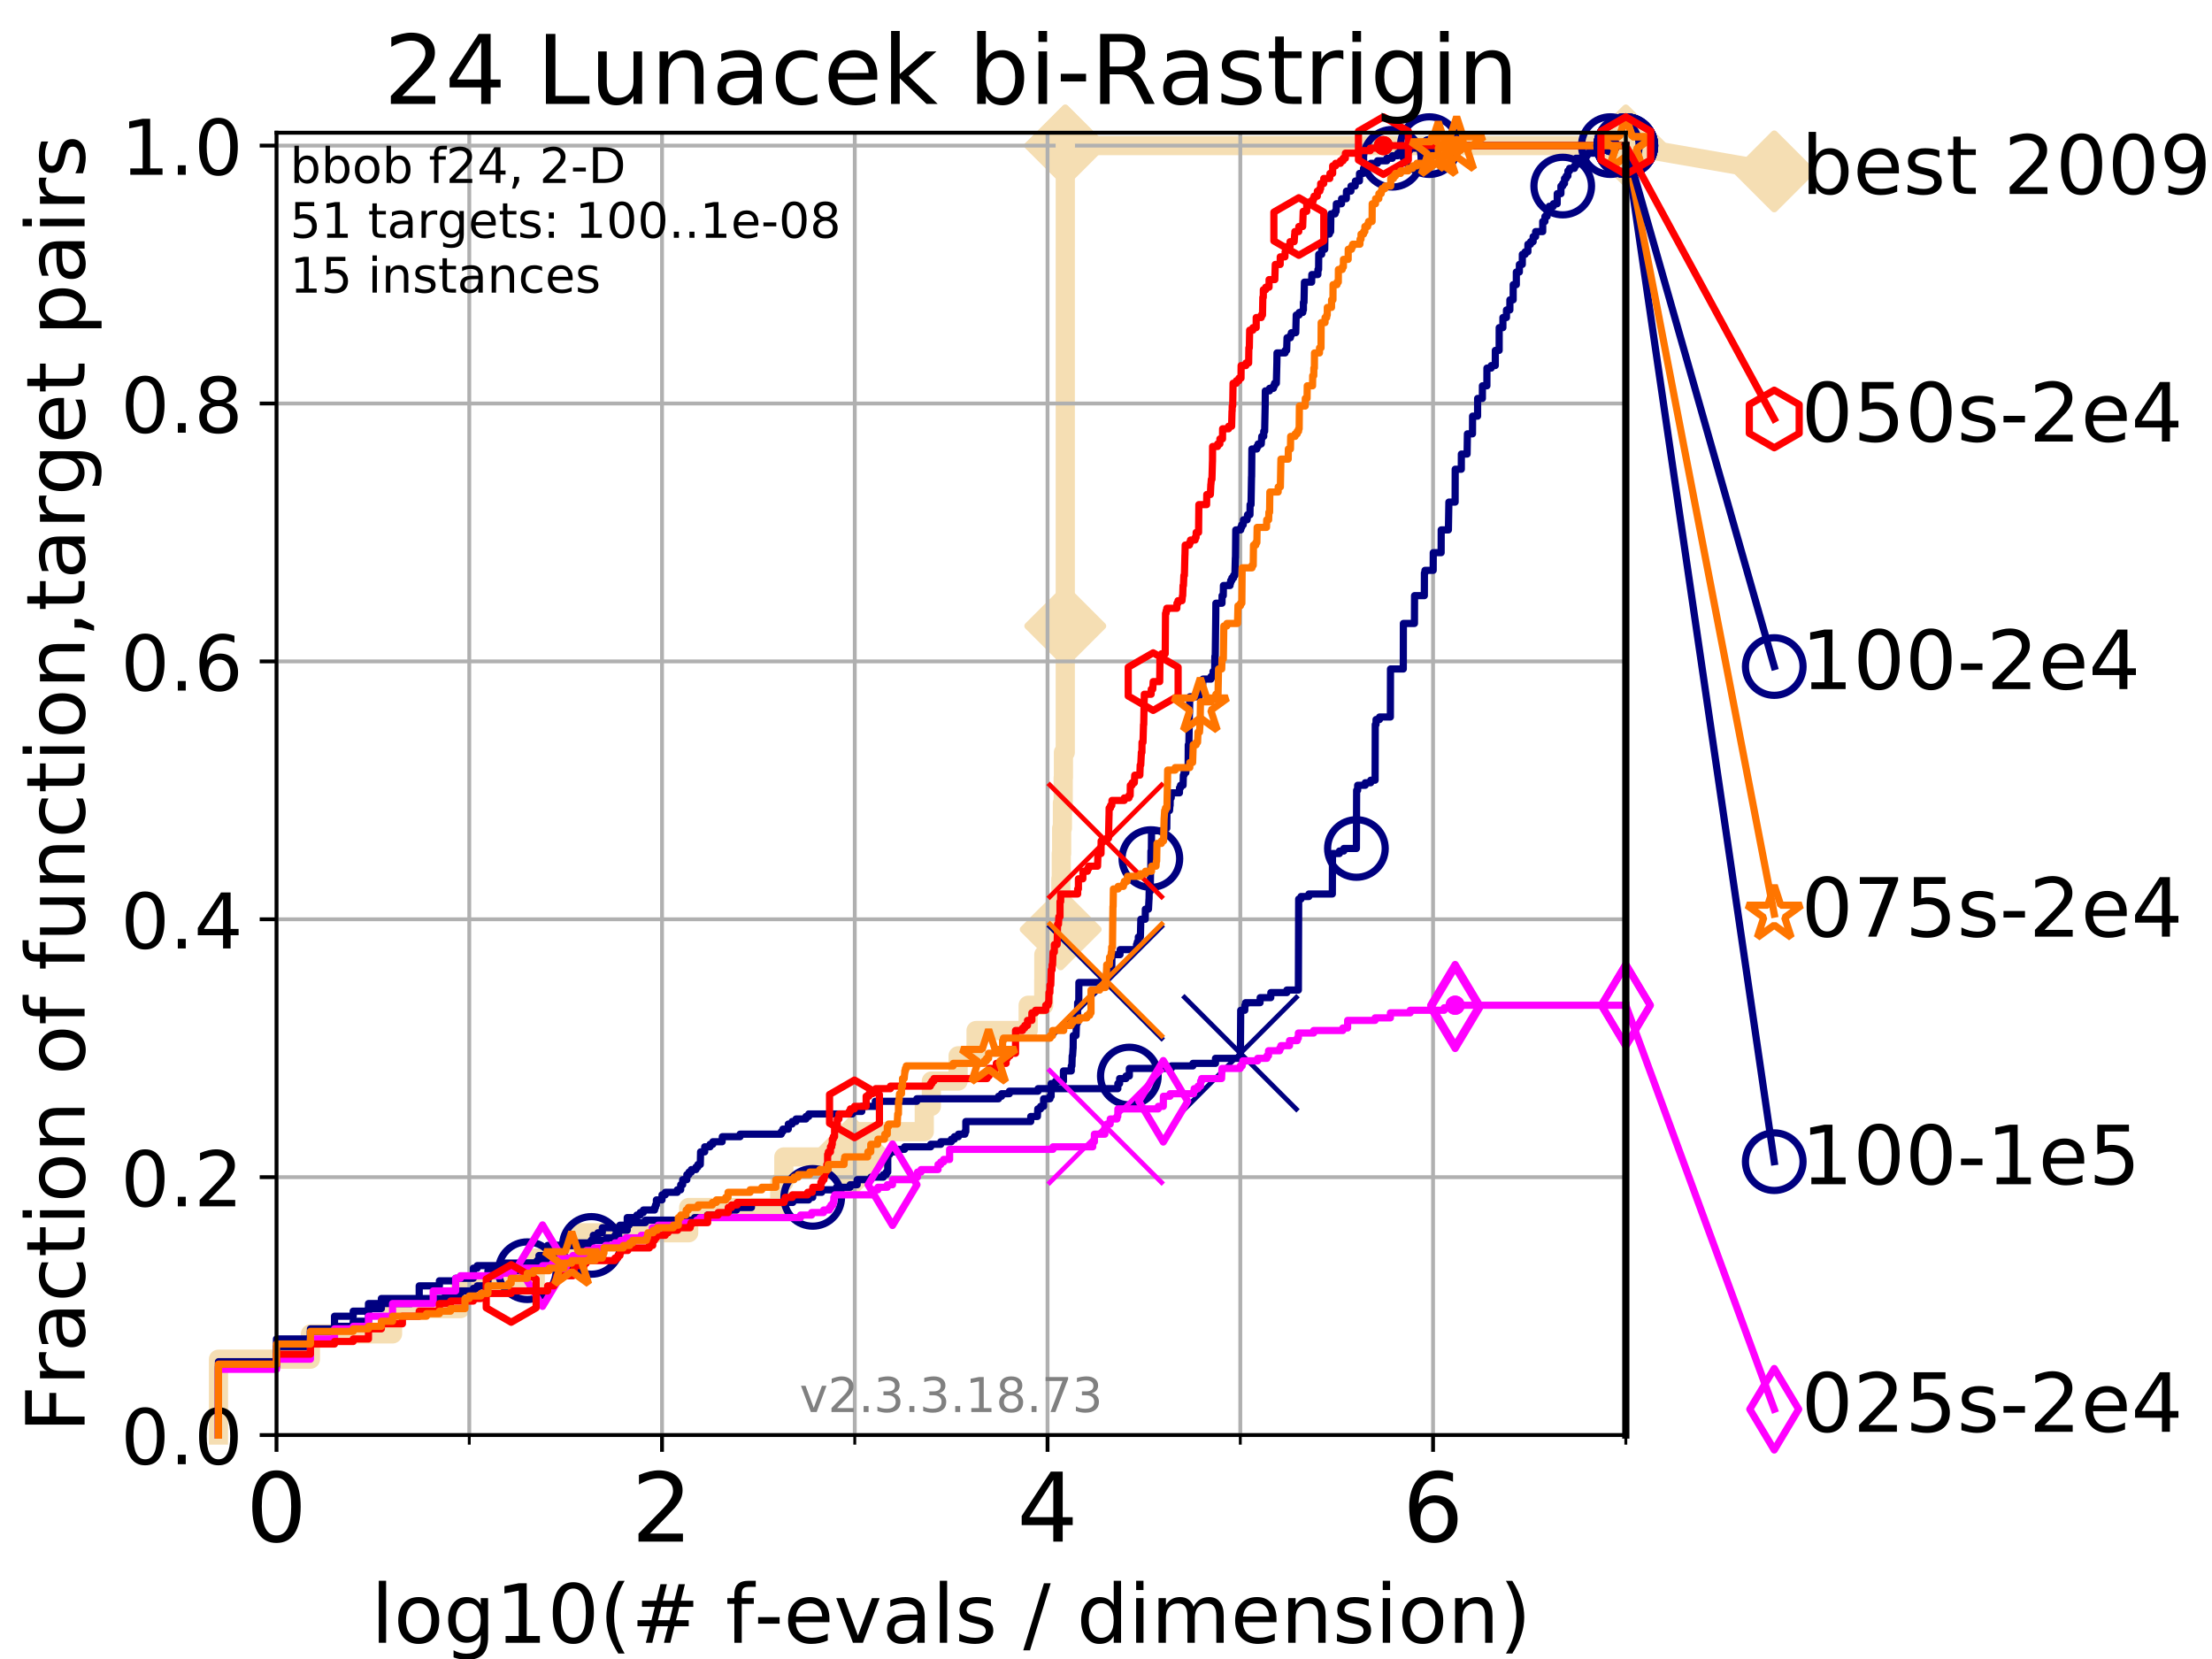 <?xml version="1.0" encoding="utf-8" standalone="no"?>
<!DOCTYPE svg PUBLIC "-//W3C//DTD SVG 1.1//EN"
  "http://www.w3.org/Graphics/SVG/1.1/DTD/svg11.dtd">
<!-- Created with matplotlib (https://matplotlib.org/) -->
<svg height="345.6pt" version="1.1" viewBox="0 0 460.8 345.6" width="460.8pt" xmlns="http://www.w3.org/2000/svg" xmlns:xlink="http://www.w3.org/1999/xlink">
 <defs>
  <style type="text/css">
*{stroke-linecap:butt;stroke-linejoin:round;}
  </style>
 </defs>
 <g id="figure_1">
  <g id="patch_1">
   <path d="M 0 345.6 
L 460.8 345.6 
L 460.8 0 
L 0 0 
z
" style="fill:#ffffff;"/>
  </g>
  <g id="axes_1">
   <g id="patch_2">
    <path d="M 57.6 298.944 
L 338.688 298.944 
L 338.688 27.648 
L 57.6 27.648 
z
" style="fill:#ffffff;"/>
   </g>
   <g id="line2d_1">
    <path d="M 45.512 298.944 
L 45.512 283.143 
L 64.671 283.143 
L 64.671 277.877 
L 81.776 277.877 
L 81.776 272.61 
L 95.918 272.61 
L 95.918 267.343 
L 111.506 267.343 
L 111.506 262.076 
L 120.572 262.076 
L 120.572 256.809 
L 143.464 256.809 
L 143.464 251.542 
L 162.432 251.542 
L 162.432 246.275 
L 163.287 246.275 
L 163.287 241.009 
L 177.391 241.009 
L 177.391 235.742 
L 192.542 235.742 
L 192.542 230.475 
L 194.018 230.475 
L 194.018 225.208 
L 199.592 225.208 
L 199.592 219.941 
L 203.33 219.941 
L 203.33 214.674 
L 214.188 214.674 
L 214.188 209.407 
L 217.43 209.407 
L 217.43 204.141 
L 217.447 204.141 
L 217.447 198.874 
L 220.833 198.874 
L 220.833 193.607 
L 220.959 193.607 
L 220.959 188.34 
L 220.995 188.34 
L 220.995 183.073 
L 221.085 183.073 
L 221.085 177.806 
L 221.162 177.806 
L 221.162 172.539 
L 221.32 172.539 
L 221.32 167.272 
L 221.483 167.272 
L 221.483 162.006 
L 221.533 162.006 
L 221.533 156.739 
L 221.915 156.739 
L 221.915 146.205 
L 221.916 146.205 
L 221.916 140.938 
L 221.917 140.938 
L 221.917 130.404 
L 221.917 130.404 
L 221.917 56.668 
L 221.918 56.668 
L 221.918 51.402 
L 221.919 51.402 
L 221.919 30.334 
L 338.688 30.334 
" style="fill:none;stroke:#f5deb3;stroke-linecap:square;stroke-width:4;"/>
   </g>
   <g id="line2d_2">
    <defs>
     <path d="M -0 7.778 
L 7.778 0 
L 0 -7.778 
L -7.778 -0 
z
" id="m994bb4c168" style="stroke:#f5deb3;stroke-linejoin:miter;stroke-width:1.5;"/>
    </defs>
    <g>
     <use style="fill:#f5deb3;stroke:#f5deb3;stroke-linejoin:miter;stroke-width:1.5;" x="177.391" xlink:href="#m994bb4c168" y="241.009"/>
     <use style="fill:#f5deb3;stroke:#f5deb3;stroke-linejoin:miter;stroke-width:1.5;" x="220.959" xlink:href="#m994bb4c168" y="193.607"/>
     <use style="fill:#f5deb3;stroke:#f5deb3;stroke-linejoin:miter;stroke-width:1.5;" x="221.917" xlink:href="#m994bb4c168" y="130.404"/>
     <use style="fill:#f5deb3;stroke:#f5deb3;stroke-linejoin:miter;stroke-width:1.5;" x="221.919" xlink:href="#m994bb4c168" y="30.334"/>
     <use style="fill:#f5deb3;stroke:#f5deb3;stroke-linejoin:miter;stroke-width:1.5;" x="221.919" xlink:href="#m994bb4c168" y="30.334"/>
     <use style="fill:#f5deb3;stroke:#f5deb3;stroke-linejoin:miter;stroke-width:1.5;" x="338.688" xlink:href="#m994bb4c168" y="30.334"/>
    </g>
   </g>
   <g id="line2d_3">
    <path style="fill:none;stroke:#f5deb3;stroke-linecap:square;stroke-width:4;"/>
    <g/>
   </g>
   <g id="line2d_4">
    <path d="M 338.688 30.334 
L 369.608 35.706 
" style="fill:none;stroke:#f5deb3;stroke-linecap:square;stroke-width:4;"/>
    <g>
     <use style="fill:#f5deb3;stroke:#f5deb3;stroke-linejoin:miter;stroke-width:1.5;" x="338.688" xlink:href="#m994bb4c168" y="30.334"/>
     <use style="fill:#f5deb3;stroke:#f5deb3;stroke-linejoin:miter;stroke-width:1.5;" x="369.608" xlink:href="#m994bb4c168" y="35.706"/>
    </g>
   </g>
   <g id="matplotlib.axis_1">
    <g id="xtick_1">
     <g id="line2d_5">
      <path clip-path="url(#p7aa437a442)" d="M 57.6 298.944 
L 57.6 27.648 
" style="fill:none;stroke:#b0b0b0;stroke-linecap:square;stroke-width:0.8;"/>
     </g>
     <g id="line2d_6">
      <defs>
       <path d="M 0 0 
L 0 3.5 
" id="mdad5bf1203" style="stroke:#000000;stroke-width:0.8;"/>
      </defs>
      <g>
       <use style="stroke:#000000;stroke-width:0.8;" x="57.6" xlink:href="#mdad5bf1203" y="298.944"/>
      </g>
     </g>
     <g id="text_1">
      <!-- 0 -->
      <defs>
       <path d="M 31.781 66.406 
Q 24.172 66.406 20.328 58.906 
Q 16.5 51.422 16.5 36.375 
Q 16.5 21.391 20.328 13.891 
Q 24.172 6.391 31.781 6.391 
Q 39.453 6.391 43.281 13.891 
Q 47.125 21.391 47.125 36.375 
Q 47.125 51.422 43.281 58.906 
Q 39.453 66.406 31.781 66.406 
z
M 31.781 74.219 
Q 44.047 74.219 50.516 64.516 
Q 56.984 54.828 56.984 36.375 
Q 56.984 17.969 50.516 8.266 
Q 44.047 -1.422 31.781 -1.422 
Q 19.531 -1.422 13.062 8.266 
Q 6.594 17.969 6.594 36.375 
Q 6.594 54.828 13.062 64.516 
Q 19.531 74.219 31.781 74.219 
z
" id="DejaVuSans-48"/>
      </defs>
      <g transform="translate(51.237 321.141)scale(0.2 -0.2)">
       <use xlink:href="#DejaVuSans-48"/>
      </g>
     </g>
    </g>
    <g id="xtick_2">
     <g id="line2d_7">
      <path clip-path="url(#p7aa437a442)" d="M 137.911 298.944 
L 137.911 27.648 
" style="fill:none;stroke:#b0b0b0;stroke-linecap:square;stroke-width:0.8;"/>
     </g>
     <g id="line2d_8">
      <g>
       <use style="stroke:#000000;stroke-width:0.8;" x="137.911" xlink:href="#mdad5bf1203" y="298.944"/>
      </g>
     </g>
     <g id="text_2">
      <!-- 2 -->
      <defs>
       <path d="M 19.188 8.297 
L 53.609 8.297 
L 53.609 0 
L 7.328 0 
L 7.328 8.297 
Q 12.938 14.109 22.625 23.891 
Q 32.328 33.688 34.812 36.531 
Q 39.547 41.844 41.422 45.531 
Q 43.312 49.219 43.312 52.781 
Q 43.312 58.594 39.234 62.25 
Q 35.156 65.922 28.609 65.922 
Q 23.969 65.922 18.812 64.312 
Q 13.672 62.703 7.812 59.422 
L 7.812 69.391 
Q 13.766 71.781 18.938 73 
Q 24.125 74.219 28.422 74.219 
Q 39.75 74.219 46.484 68.547 
Q 53.219 62.891 53.219 53.422 
Q 53.219 48.922 51.531 44.891 
Q 49.859 40.875 45.406 35.406 
Q 44.188 33.984 37.641 27.219 
Q 31.109 20.453 19.188 8.297 
z
" id="DejaVuSans-50"/>
      </defs>
      <g transform="translate(131.548 321.141)scale(0.2 -0.2)">
       <use xlink:href="#DejaVuSans-50"/>
      </g>
     </g>
    </g>
    <g id="xtick_3">
     <g id="line2d_9">
      <path clip-path="url(#p7aa437a442)" d="M 218.222 298.944 
L 218.222 27.648 
" style="fill:none;stroke:#b0b0b0;stroke-linecap:square;stroke-width:0.8;"/>
     </g>
     <g id="line2d_10">
      <g>
       <use style="stroke:#000000;stroke-width:0.8;" x="218.222" xlink:href="#mdad5bf1203" y="298.944"/>
      </g>
     </g>
     <g id="text_3">
      <!-- 4 -->
      <defs>
       <path d="M 37.797 64.312 
L 12.891 25.391 
L 37.797 25.391 
z
M 35.203 72.906 
L 47.609 72.906 
L 47.609 25.391 
L 58.016 25.391 
L 58.016 17.188 
L 47.609 17.188 
L 47.609 0 
L 37.797 0 
L 37.797 17.188 
L 4.891 17.188 
L 4.891 26.703 
z
" id="DejaVuSans-52"/>
      </defs>
      <g transform="translate(211.859 321.141)scale(0.2 -0.2)">
       <use xlink:href="#DejaVuSans-52"/>
      </g>
     </g>
    </g>
    <g id="xtick_4">
     <g id="line2d_11">
      <path clip-path="url(#p7aa437a442)" d="M 298.533 298.944 
L 298.533 27.648 
" style="fill:none;stroke:#b0b0b0;stroke-linecap:square;stroke-width:0.8;"/>
     </g>
     <g id="line2d_12">
      <g>
       <use style="stroke:#000000;stroke-width:0.8;" x="298.533" xlink:href="#mdad5bf1203" y="298.944"/>
      </g>
     </g>
     <g id="text_4">
      <!-- 6 -->
      <defs>
       <path d="M 33.016 40.375 
Q 26.375 40.375 22.484 35.828 
Q 18.609 31.297 18.609 23.391 
Q 18.609 15.531 22.484 10.953 
Q 26.375 6.391 33.016 6.391 
Q 39.656 6.391 43.531 10.953 
Q 47.406 15.531 47.406 23.391 
Q 47.406 31.297 43.531 35.828 
Q 39.656 40.375 33.016 40.375 
z
M 52.594 71.297 
L 52.594 62.312 
Q 48.875 64.062 45.094 64.984 
Q 41.312 65.922 37.594 65.922 
Q 27.828 65.922 22.672 59.328 
Q 17.531 52.734 16.797 39.406 
Q 19.672 43.656 24.016 45.922 
Q 28.375 48.188 33.594 48.188 
Q 44.578 48.188 50.953 41.516 
Q 57.328 34.859 57.328 23.391 
Q 57.328 12.156 50.688 5.359 
Q 44.047 -1.422 33.016 -1.422 
Q 20.359 -1.422 13.672 8.266 
Q 6.984 17.969 6.984 36.375 
Q 6.984 53.656 15.188 63.938 
Q 23.391 74.219 37.203 74.219 
Q 40.922 74.219 44.703 73.484 
Q 48.484 72.75 52.594 71.297 
z
" id="DejaVuSans-54"/>
      </defs>
      <g transform="translate(292.17 321.141)scale(0.2 -0.2)">
       <use xlink:href="#DejaVuSans-54"/>
      </g>
     </g>
    </g>
    <g id="xtick_5">
     <g id="line2d_13">
      <path clip-path="url(#p7aa437a442)" d="M 97.755 298.944 
L 97.755 27.648 
" style="fill:none;stroke:#b0b0b0;stroke-linecap:square;stroke-width:0.8;"/>
     </g>
     <g id="line2d_14">
      <defs>
       <path d="M 0 0 
L 0 2 
" id="m79821952d1" style="stroke:#000000;stroke-width:0.6;"/>
      </defs>
      <g>
       <use style="stroke:#000000;stroke-width:0.6;" x="97.755" xlink:href="#m79821952d1" y="298.944"/>
      </g>
     </g>
    </g>
    <g id="xtick_6">
     <g id="line2d_15">
      <path clip-path="url(#p7aa437a442)" d="M 178.066 298.944 
L 178.066 27.648 
" style="fill:none;stroke:#b0b0b0;stroke-linecap:square;stroke-width:0.8;"/>
     </g>
     <g id="line2d_16">
      <g>
       <use style="stroke:#000000;stroke-width:0.6;" x="178.066" xlink:href="#m79821952d1" y="298.944"/>
      </g>
     </g>
    </g>
    <g id="xtick_7">
     <g id="line2d_17">
      <path clip-path="url(#p7aa437a442)" d="M 258.377 298.944 
L 258.377 27.648 
" style="fill:none;stroke:#b0b0b0;stroke-linecap:square;stroke-width:0.8;"/>
     </g>
     <g id="line2d_18">
      <g>
       <use style="stroke:#000000;stroke-width:0.6;" x="258.377" xlink:href="#m79821952d1" y="298.944"/>
      </g>
     </g>
    </g>
    <g id="xtick_8">
     <g id="line2d_19">
      <path clip-path="url(#p7aa437a442)" d="M 338.688 298.944 
L 338.688 27.648 
" style="fill:none;stroke:#b0b0b0;stroke-linecap:square;stroke-width:0.8;"/>
     </g>
     <g id="line2d_20">
      <g>
       <use style="stroke:#000000;stroke-width:0.6;" x="338.688" xlink:href="#m79821952d1" y="298.944"/>
      </g>
     </g>
    </g>
    <g id="text_5">
     <!-- log10(# f-evals / dimension) -->
     <defs>
      <path d="M 9.422 75.984 
L 18.406 75.984 
L 18.406 0 
L 9.422 0 
z
" id="DejaVuSans-108"/>
      <path d="M 30.609 48.391 
Q 23.391 48.391 19.188 42.75 
Q 14.984 37.109 14.984 27.297 
Q 14.984 17.484 19.156 11.844 
Q 23.344 6.203 30.609 6.203 
Q 37.797 6.203 41.984 11.859 
Q 46.188 17.531 46.188 27.297 
Q 46.188 37.016 41.984 42.703 
Q 37.797 48.391 30.609 48.391 
z
M 30.609 56 
Q 42.328 56 49.016 48.375 
Q 55.719 40.766 55.719 27.297 
Q 55.719 13.875 49.016 6.219 
Q 42.328 -1.422 30.609 -1.422 
Q 18.844 -1.422 12.172 6.219 
Q 5.516 13.875 5.516 27.297 
Q 5.516 40.766 12.172 48.375 
Q 18.844 56 30.609 56 
z
" id="DejaVuSans-111"/>
      <path d="M 45.406 27.984 
Q 45.406 37.75 41.375 43.109 
Q 37.359 48.484 30.078 48.484 
Q 22.859 48.484 18.828 43.109 
Q 14.797 37.75 14.797 27.984 
Q 14.797 18.266 18.828 12.891 
Q 22.859 7.516 30.078 7.516 
Q 37.359 7.516 41.375 12.891 
Q 45.406 18.266 45.406 27.984 
z
M 54.391 6.781 
Q 54.391 -7.172 48.188 -13.984 
Q 42 -20.797 29.203 -20.797 
Q 24.469 -20.797 20.266 -20.094 
Q 16.062 -19.391 12.109 -17.922 
L 12.109 -9.188 
Q 16.062 -11.328 19.922 -12.344 
Q 23.781 -13.375 27.781 -13.375 
Q 36.625 -13.375 41.016 -8.766 
Q 45.406 -4.156 45.406 5.172 
L 45.406 9.625 
Q 42.625 4.781 38.281 2.391 
Q 33.938 0 27.875 0 
Q 17.828 0 11.672 7.656 
Q 5.516 15.328 5.516 27.984 
Q 5.516 40.672 11.672 48.328 
Q 17.828 56 27.875 56 
Q 33.938 56 38.281 53.609 
Q 42.625 51.219 45.406 46.391 
L 45.406 54.688 
L 54.391 54.688 
z
" id="DejaVuSans-103"/>
      <path d="M 12.406 8.297 
L 28.516 8.297 
L 28.516 63.922 
L 10.984 60.406 
L 10.984 69.391 
L 28.422 72.906 
L 38.281 72.906 
L 38.281 8.297 
L 54.391 8.297 
L 54.391 0 
L 12.406 0 
z
" id="DejaVuSans-49"/>
      <path d="M 31 75.875 
Q 24.469 64.656 21.281 53.656 
Q 18.109 42.672 18.109 31.391 
Q 18.109 20.125 21.312 9.062 
Q 24.516 -2 31 -13.188 
L 23.188 -13.188 
Q 15.875 -1.703 12.234 9.375 
Q 8.594 20.453 8.594 31.391 
Q 8.594 42.281 12.203 53.312 
Q 15.828 64.359 23.188 75.875 
z
" id="DejaVuSans-40"/>
      <path d="M 51.125 44 
L 36.922 44 
L 32.812 27.688 
L 47.125 27.688 
z
M 43.797 71.781 
L 38.719 51.516 
L 52.984 51.516 
L 58.109 71.781 
L 65.922 71.781 
L 60.891 51.516 
L 76.125 51.516 
L 76.125 44 
L 58.984 44 
L 54.984 27.688 
L 70.516 27.688 
L 70.516 20.219 
L 53.078 20.219 
L 48 0 
L 40.188 0 
L 45.219 20.219 
L 30.906 20.219 
L 25.875 0 
L 18.016 0 
L 23.094 20.219 
L 7.719 20.219 
L 7.719 27.688 
L 24.906 27.688 
L 29 44 
L 13.281 44 
L 13.281 51.516 
L 30.906 51.516 
L 35.891 71.781 
z
" id="DejaVuSans-35"/>
      <path id="DejaVuSans-32"/>
      <path d="M 37.109 75.984 
L 37.109 68.5 
L 28.516 68.5 
Q 23.688 68.5 21.797 66.547 
Q 19.922 64.594 19.922 59.516 
L 19.922 54.688 
L 34.719 54.688 
L 34.719 47.703 
L 19.922 47.703 
L 19.922 0 
L 10.891 0 
L 10.891 47.703 
L 2.297 47.703 
L 2.297 54.688 
L 10.891 54.688 
L 10.891 58.5 
Q 10.891 67.625 15.141 71.797 
Q 19.391 75.984 28.609 75.984 
z
" id="DejaVuSans-102"/>
      <path d="M 4.891 31.391 
L 31.203 31.391 
L 31.203 23.391 
L 4.891 23.391 
z
" id="DejaVuSans-45"/>
      <path d="M 56.203 29.594 
L 56.203 25.203 
L 14.891 25.203 
Q 15.484 15.922 20.484 11.062 
Q 25.484 6.203 34.422 6.203 
Q 39.594 6.203 44.453 7.469 
Q 49.312 8.734 54.109 11.281 
L 54.109 2.781 
Q 49.266 0.734 44.188 -0.344 
Q 39.109 -1.422 33.891 -1.422 
Q 20.797 -1.422 13.156 6.188 
Q 5.516 13.812 5.516 26.812 
Q 5.516 40.234 12.766 48.109 
Q 20.016 56 32.328 56 
Q 43.359 56 49.781 48.891 
Q 56.203 41.797 56.203 29.594 
z
M 47.219 32.234 
Q 47.125 39.594 43.094 43.984 
Q 39.062 48.391 32.422 48.391 
Q 24.906 48.391 20.391 44.141 
Q 15.875 39.891 15.188 32.172 
z
" id="DejaVuSans-101"/>
      <path d="M 2.984 54.688 
L 12.5 54.688 
L 29.594 8.797 
L 46.688 54.688 
L 56.203 54.688 
L 35.688 0 
L 23.484 0 
z
" id="DejaVuSans-118"/>
      <path d="M 34.281 27.484 
Q 23.391 27.484 19.188 25 
Q 14.984 22.516 14.984 16.5 
Q 14.984 11.719 18.141 8.906 
Q 21.297 6.109 26.703 6.109 
Q 34.188 6.109 38.703 11.406 
Q 43.219 16.703 43.219 25.484 
L 43.219 27.484 
z
M 52.203 31.203 
L 52.203 0 
L 43.219 0 
L 43.219 8.297 
Q 40.141 3.328 35.547 0.953 
Q 30.953 -1.422 24.312 -1.422 
Q 15.922 -1.422 10.953 3.297 
Q 6 8.016 6 15.922 
Q 6 25.141 12.172 29.828 
Q 18.359 34.516 30.609 34.516 
L 43.219 34.516 
L 43.219 35.406 
Q 43.219 41.609 39.141 45 
Q 35.062 48.391 27.688 48.391 
Q 23 48.391 18.547 47.266 
Q 14.109 46.141 10.016 43.891 
L 10.016 52.203 
Q 14.938 54.109 19.578 55.047 
Q 24.219 56 28.609 56 
Q 40.484 56 46.344 49.844 
Q 52.203 43.703 52.203 31.203 
z
" id="DejaVuSans-97"/>
      <path d="M 44.281 53.078 
L 44.281 44.578 
Q 40.484 46.531 36.375 47.5 
Q 32.281 48.484 27.875 48.484 
Q 21.188 48.484 17.844 46.438 
Q 14.5 44.391 14.5 40.281 
Q 14.5 37.156 16.891 35.375 
Q 19.281 33.594 26.516 31.984 
L 29.594 31.297 
Q 39.156 29.25 43.188 25.516 
Q 47.219 21.781 47.219 15.094 
Q 47.219 7.469 41.188 3.016 
Q 35.156 -1.422 24.609 -1.422 
Q 20.219 -1.422 15.453 -0.562 
Q 10.688 0.297 5.422 2 
L 5.422 11.281 
Q 10.406 8.688 15.234 7.391 
Q 20.062 6.109 24.812 6.109 
Q 31.156 6.109 34.562 8.281 
Q 37.984 10.453 37.984 14.406 
Q 37.984 18.062 35.516 20.016 
Q 33.062 21.969 24.703 23.781 
L 21.578 24.516 
Q 13.234 26.266 9.516 29.906 
Q 5.812 33.547 5.812 39.891 
Q 5.812 47.609 11.281 51.797 
Q 16.75 56 26.812 56 
Q 31.781 56 36.172 55.266 
Q 40.578 54.547 44.281 53.078 
z
" id="DejaVuSans-115"/>
      <path d="M 25.391 72.906 
L 33.688 72.906 
L 8.297 -9.281 
L 0 -9.281 
z
" id="DejaVuSans-47"/>
      <path d="M 45.406 46.391 
L 45.406 75.984 
L 54.391 75.984 
L 54.391 0 
L 45.406 0 
L 45.406 8.203 
Q 42.578 3.328 38.25 0.953 
Q 33.938 -1.422 27.875 -1.422 
Q 17.969 -1.422 11.734 6.484 
Q 5.516 14.406 5.516 27.297 
Q 5.516 40.188 11.734 48.094 
Q 17.969 56 27.875 56 
Q 33.938 56 38.25 53.625 
Q 42.578 51.266 45.406 46.391 
z
M 14.797 27.297 
Q 14.797 17.391 18.875 11.75 
Q 22.953 6.109 30.078 6.109 
Q 37.203 6.109 41.297 11.75 
Q 45.406 17.391 45.406 27.297 
Q 45.406 37.203 41.297 42.844 
Q 37.203 48.484 30.078 48.484 
Q 22.953 48.484 18.875 42.844 
Q 14.797 37.203 14.797 27.297 
z
" id="DejaVuSans-100"/>
      <path d="M 9.422 54.688 
L 18.406 54.688 
L 18.406 0 
L 9.422 0 
z
M 9.422 75.984 
L 18.406 75.984 
L 18.406 64.594 
L 9.422 64.594 
z
" id="DejaVuSans-105"/>
      <path d="M 52 44.188 
Q 55.375 50.25 60.062 53.125 
Q 64.75 56 71.094 56 
Q 79.641 56 84.281 50.016 
Q 88.922 44.047 88.922 33.016 
L 88.922 0 
L 79.891 0 
L 79.891 32.719 
Q 79.891 40.578 77.094 44.375 
Q 74.312 48.188 68.609 48.188 
Q 61.625 48.188 57.562 43.547 
Q 53.516 38.922 53.516 30.906 
L 53.516 0 
L 44.484 0 
L 44.484 32.719 
Q 44.484 40.625 41.703 44.406 
Q 38.922 48.188 33.109 48.188 
Q 26.219 48.188 22.156 43.531 
Q 18.109 38.875 18.109 30.906 
L 18.109 0 
L 9.078 0 
L 9.078 54.688 
L 18.109 54.688 
L 18.109 46.188 
Q 21.188 51.219 25.484 53.609 
Q 29.781 56 35.688 56 
Q 41.656 56 45.828 52.969 
Q 50 49.953 52 44.188 
z
" id="DejaVuSans-109"/>
      <path d="M 54.891 33.016 
L 54.891 0 
L 45.906 0 
L 45.906 32.719 
Q 45.906 40.484 42.875 44.328 
Q 39.844 48.188 33.797 48.188 
Q 26.516 48.188 22.312 43.547 
Q 18.109 38.922 18.109 30.906 
L 18.109 0 
L 9.078 0 
L 9.078 54.688 
L 18.109 54.688 
L 18.109 46.188 
Q 21.344 51.125 25.703 53.562 
Q 30.078 56 35.797 56 
Q 45.219 56 50.047 50.172 
Q 54.891 44.344 54.891 33.016 
z
" id="DejaVuSans-110"/>
      <path d="M 8.016 75.875 
L 15.828 75.875 
Q 23.141 64.359 26.781 53.312 
Q 30.422 42.281 30.422 31.391 
Q 30.422 20.453 26.781 9.375 
Q 23.141 -1.703 15.828 -13.188 
L 8.016 -13.188 
Q 14.5 -2 17.703 9.062 
Q 20.906 20.125 20.906 31.391 
Q 20.906 42.672 17.703 53.656 
Q 14.5 64.656 8.016 75.875 
z
" id="DejaVuSans-41"/>
     </defs>
     <g transform="translate(77.303 342.218)scale(0.17 -0.17)">
      <use xlink:href="#DejaVuSans-108"/>
      <use x="27.783" xlink:href="#DejaVuSans-111"/>
      <use x="88.965" xlink:href="#DejaVuSans-103"/>
      <use x="152.441" xlink:href="#DejaVuSans-49"/>
      <use x="216.064" xlink:href="#DejaVuSans-48"/>
      <use x="279.688" xlink:href="#DejaVuSans-40"/>
      <use x="318.701" xlink:href="#DejaVuSans-35"/>
      <use x="402.49" xlink:href="#DejaVuSans-32"/>
      <use x="434.277" xlink:href="#DejaVuSans-102"/>
      <use x="469.404" xlink:href="#DejaVuSans-45"/>
      <use x="505.488" xlink:href="#DejaVuSans-101"/>
      <use x="567.012" xlink:href="#DejaVuSans-118"/>
      <use x="626.191" xlink:href="#DejaVuSans-97"/>
      <use x="687.471" xlink:href="#DejaVuSans-108"/>
      <use x="715.254" xlink:href="#DejaVuSans-115"/>
      <use x="767.354" xlink:href="#DejaVuSans-32"/>
      <use x="799.141" xlink:href="#DejaVuSans-47"/>
      <use x="832.832" xlink:href="#DejaVuSans-32"/>
      <use x="864.619" xlink:href="#DejaVuSans-100"/>
      <use x="928.096" xlink:href="#DejaVuSans-105"/>
      <use x="955.879" xlink:href="#DejaVuSans-109"/>
      <use x="1053.291" xlink:href="#DejaVuSans-101"/>
      <use x="1114.814" xlink:href="#DejaVuSans-110"/>
      <use x="1178.193" xlink:href="#DejaVuSans-115"/>
      <use x="1230.293" xlink:href="#DejaVuSans-105"/>
      <use x="1258.076" xlink:href="#DejaVuSans-111"/>
      <use x="1319.258" xlink:href="#DejaVuSans-110"/>
      <use x="1382.637" xlink:href="#DejaVuSans-41"/>
     </g>
    </g>
   </g>
   <g id="matplotlib.axis_2">
    <g id="ytick_1">
     <g id="line2d_21">
      <path clip-path="url(#p7aa437a442)" d="M 57.6 298.944 
L 338.688 298.944 
" style="fill:none;stroke:#b0b0b0;stroke-linecap:square;stroke-width:0.8;"/>
     </g>
     <g id="line2d_22">
      <defs>
       <path d="M 0 0 
L -3.5 0 
" id="m8fea2ede36" style="stroke:#000000;stroke-width:0.8;"/>
      </defs>
      <g>
       <use style="stroke:#000000;stroke-width:0.8;" x="57.6" xlink:href="#m8fea2ede36" y="298.944"/>
      </g>
     </g>
     <g id="text_6">
      <!-- 0.0 -->
      <defs>
       <path d="M 10.688 12.406 
L 21 12.406 
L 21 0 
L 10.688 0 
z
" id="DejaVuSans-46"/>
      </defs>
      <g transform="translate(25.155 305.023)scale(0.16 -0.16)">
       <use xlink:href="#DejaVuSans-48"/>
       <use x="63.623" xlink:href="#DejaVuSans-46"/>
       <use x="95.41" xlink:href="#DejaVuSans-48"/>
      </g>
     </g>
    </g>
    <g id="ytick_2">
     <g id="line2d_23">
      <path clip-path="url(#p7aa437a442)" d="M 57.6 245.222 
L 338.688 245.222 
" style="fill:none;stroke:#b0b0b0;stroke-linecap:square;stroke-width:0.8;"/>
     </g>
     <g id="line2d_24">
      <g>
       <use style="stroke:#000000;stroke-width:0.8;" x="57.6" xlink:href="#m8fea2ede36" y="245.222"/>
      </g>
     </g>
     <g id="text_7">
      <!-- 0.2 -->
      <g transform="translate(25.155 251.301)scale(0.16 -0.16)">
       <use xlink:href="#DejaVuSans-48"/>
       <use x="63.623" xlink:href="#DejaVuSans-46"/>
       <use x="95.41" xlink:href="#DejaVuSans-50"/>
      </g>
     </g>
    </g>
    <g id="ytick_3">
     <g id="line2d_25">
      <path clip-path="url(#p7aa437a442)" d="M 57.6 191.5 
L 338.688 191.5 
" style="fill:none;stroke:#b0b0b0;stroke-linecap:square;stroke-width:0.8;"/>
     </g>
     <g id="line2d_26">
      <g>
       <use style="stroke:#000000;stroke-width:0.8;" x="57.6" xlink:href="#m8fea2ede36" y="191.5"/>
      </g>
     </g>
     <g id="text_8">
      <!-- 0.4 -->
      <g transform="translate(25.155 197.579)scale(0.16 -0.16)">
       <use xlink:href="#DejaVuSans-48"/>
       <use x="63.623" xlink:href="#DejaVuSans-46"/>
       <use x="95.41" xlink:href="#DejaVuSans-52"/>
      </g>
     </g>
    </g>
    <g id="ytick_4">
     <g id="line2d_27">
      <path clip-path="url(#p7aa437a442)" d="M 57.6 137.778 
L 338.688 137.778 
" style="fill:none;stroke:#b0b0b0;stroke-linecap:square;stroke-width:0.8;"/>
     </g>
     <g id="line2d_28">
      <g>
       <use style="stroke:#000000;stroke-width:0.8;" x="57.6" xlink:href="#m8fea2ede36" y="137.778"/>
      </g>
     </g>
     <g id="text_9">
      <!-- 0.6 -->
      <g transform="translate(25.155 143.857)scale(0.16 -0.16)">
       <use xlink:href="#DejaVuSans-48"/>
       <use x="63.623" xlink:href="#DejaVuSans-46"/>
       <use x="95.41" xlink:href="#DejaVuSans-54"/>
      </g>
     </g>
    </g>
    <g id="ytick_5">
     <g id="line2d_29">
      <path clip-path="url(#p7aa437a442)" d="M 57.6 84.056 
L 338.688 84.056 
" style="fill:none;stroke:#b0b0b0;stroke-linecap:square;stroke-width:0.8;"/>
     </g>
     <g id="line2d_30">
      <g>
       <use style="stroke:#000000;stroke-width:0.8;" x="57.6" xlink:href="#m8fea2ede36" y="84.056"/>
      </g>
     </g>
     <g id="text_10">
      <!-- 0.8 -->
      <defs>
       <path d="M 31.781 34.625 
Q 24.75 34.625 20.719 30.859 
Q 16.703 27.094 16.703 20.516 
Q 16.703 13.922 20.719 10.156 
Q 24.75 6.391 31.781 6.391 
Q 38.812 6.391 42.859 10.172 
Q 46.922 13.969 46.922 20.516 
Q 46.922 27.094 42.891 30.859 
Q 38.875 34.625 31.781 34.625 
z
M 21.922 38.812 
Q 15.578 40.375 12.031 44.719 
Q 8.5 49.078 8.5 55.328 
Q 8.5 64.062 14.719 69.141 
Q 20.953 74.219 31.781 74.219 
Q 42.672 74.219 48.875 69.141 
Q 55.078 64.062 55.078 55.328 
Q 55.078 49.078 51.531 44.719 
Q 48 40.375 41.703 38.812 
Q 48.828 37.156 52.797 32.312 
Q 56.781 27.484 56.781 20.516 
Q 56.781 9.906 50.312 4.234 
Q 43.844 -1.422 31.781 -1.422 
Q 19.734 -1.422 13.25 4.234 
Q 6.781 9.906 6.781 20.516 
Q 6.781 27.484 10.781 32.312 
Q 14.797 37.156 21.922 38.812 
z
M 18.312 54.391 
Q 18.312 48.734 21.844 45.562 
Q 25.391 42.391 31.781 42.391 
Q 38.141 42.391 41.719 45.562 
Q 45.312 48.734 45.312 54.391 
Q 45.312 60.062 41.719 63.234 
Q 38.141 66.406 31.781 66.406 
Q 25.391 66.406 21.844 63.234 
Q 18.312 60.062 18.312 54.391 
z
" id="DejaVuSans-56"/>
      </defs>
      <g transform="translate(25.155 90.135)scale(0.16 -0.16)">
       <use xlink:href="#DejaVuSans-48"/>
       <use x="63.623" xlink:href="#DejaVuSans-46"/>
       <use x="95.41" xlink:href="#DejaVuSans-56"/>
      </g>
     </g>
    </g>
    <g id="ytick_6">
     <g id="line2d_31">
      <path clip-path="url(#p7aa437a442)" d="M 57.6 30.334 
L 338.688 30.334 
" style="fill:none;stroke:#b0b0b0;stroke-linecap:square;stroke-width:0.8;"/>
     </g>
     <g id="line2d_32">
      <g>
       <use style="stroke:#000000;stroke-width:0.8;" x="57.6" xlink:href="#m8fea2ede36" y="30.334"/>
      </g>
     </g>
     <g id="text_11">
      <!-- 1.0 -->
      <g transform="translate(25.155 36.413)scale(0.16 -0.16)">
       <use xlink:href="#DejaVuSans-49"/>
       <use x="63.623" xlink:href="#DejaVuSans-46"/>
       <use x="95.41" xlink:href="#DejaVuSans-48"/>
      </g>
     </g>
    </g>
    <g id="text_12">
     <!-- Fraction of function,target pairs -->
     <defs>
      <path d="M 9.812 72.906 
L 51.703 72.906 
L 51.703 64.594 
L 19.672 64.594 
L 19.672 43.109 
L 48.578 43.109 
L 48.578 34.812 
L 19.672 34.812 
L 19.672 0 
L 9.812 0 
z
" id="DejaVuSans-70"/>
      <path d="M 41.109 46.297 
Q 39.594 47.172 37.812 47.578 
Q 36.031 48 33.891 48 
Q 26.266 48 22.188 43.047 
Q 18.109 38.094 18.109 28.812 
L 18.109 0 
L 9.078 0 
L 9.078 54.688 
L 18.109 54.688 
L 18.109 46.188 
Q 20.953 51.172 25.484 53.578 
Q 30.031 56 36.531 56 
Q 37.453 56 38.578 55.875 
Q 39.703 55.766 41.062 55.516 
z
" id="DejaVuSans-114"/>
      <path d="M 48.781 52.594 
L 48.781 44.188 
Q 44.969 46.297 41.141 47.344 
Q 37.312 48.391 33.406 48.391 
Q 24.656 48.391 19.812 42.844 
Q 14.984 37.312 14.984 27.297 
Q 14.984 17.281 19.812 11.734 
Q 24.656 6.203 33.406 6.203 
Q 37.312 6.203 41.141 7.25 
Q 44.969 8.297 48.781 10.406 
L 48.781 2.094 
Q 45.016 0.344 40.984 -0.531 
Q 36.969 -1.422 32.422 -1.422 
Q 20.062 -1.422 12.781 6.344 
Q 5.516 14.109 5.516 27.297 
Q 5.516 40.672 12.859 48.328 
Q 20.219 56 33.016 56 
Q 37.156 56 41.109 55.141 
Q 45.062 54.297 48.781 52.594 
z
" id="DejaVuSans-99"/>
      <path d="M 18.312 70.219 
L 18.312 54.688 
L 36.812 54.688 
L 36.812 47.703 
L 18.312 47.703 
L 18.312 18.016 
Q 18.312 11.328 20.141 9.422 
Q 21.969 7.516 27.594 7.516 
L 36.812 7.516 
L 36.812 0 
L 27.594 0 
Q 17.188 0 13.234 3.875 
Q 9.281 7.766 9.281 18.016 
L 9.281 47.703 
L 2.688 47.703 
L 2.688 54.688 
L 9.281 54.688 
L 9.281 70.219 
z
" id="DejaVuSans-116"/>
      <path d="M 8.5 21.578 
L 8.5 54.688 
L 17.484 54.688 
L 17.484 21.922 
Q 17.484 14.156 20.5 10.266 
Q 23.531 6.391 29.594 6.391 
Q 36.859 6.391 41.078 11.031 
Q 45.312 15.672 45.312 23.688 
L 45.312 54.688 
L 54.297 54.688 
L 54.297 0 
L 45.312 0 
L 45.312 8.406 
Q 42.047 3.422 37.719 1 
Q 33.406 -1.422 27.688 -1.422 
Q 18.266 -1.422 13.375 4.438 
Q 8.5 10.297 8.5 21.578 
z
M 31.109 56 
z
" id="DejaVuSans-117"/>
      <path d="M 11.719 12.406 
L 22.016 12.406 
L 22.016 4 
L 14.016 -11.625 
L 7.719 -11.625 
L 11.719 4 
z
" id="DejaVuSans-44"/>
      <path d="M 18.109 8.203 
L 18.109 -20.797 
L 9.078 -20.797 
L 9.078 54.688 
L 18.109 54.688 
L 18.109 46.391 
Q 20.953 51.266 25.266 53.625 
Q 29.594 56 35.594 56 
Q 45.562 56 51.781 48.094 
Q 58.016 40.188 58.016 27.297 
Q 58.016 14.406 51.781 6.484 
Q 45.562 -1.422 35.594 -1.422 
Q 29.594 -1.422 25.266 0.953 
Q 20.953 3.328 18.109 8.203 
z
M 48.688 27.297 
Q 48.688 37.203 44.609 42.844 
Q 40.531 48.484 33.406 48.484 
Q 26.266 48.484 22.188 42.844 
Q 18.109 37.203 18.109 27.297 
Q 18.109 17.391 22.188 11.75 
Q 26.266 6.109 33.406 6.109 
Q 40.531 6.109 44.609 11.75 
Q 48.688 17.391 48.688 27.297 
z
" id="DejaVuSans-112"/>
     </defs>
     <g transform="translate(17.62 298.435)rotate(-90)scale(0.17 -0.17)">
      <use xlink:href="#DejaVuSans-70"/>
      <use x="57.41" xlink:href="#DejaVuSans-114"/>
      <use x="98.523" xlink:href="#DejaVuSans-97"/>
      <use x="159.803" xlink:href="#DejaVuSans-99"/>
      <use x="214.783" xlink:href="#DejaVuSans-116"/>
      <use x="253.992" xlink:href="#DejaVuSans-105"/>
      <use x="281.775" xlink:href="#DejaVuSans-111"/>
      <use x="342.957" xlink:href="#DejaVuSans-110"/>
      <use x="406.336" xlink:href="#DejaVuSans-32"/>
      <use x="438.123" xlink:href="#DejaVuSans-111"/>
      <use x="499.305" xlink:href="#DejaVuSans-102"/>
      <use x="534.51" xlink:href="#DejaVuSans-32"/>
      <use x="566.297" xlink:href="#DejaVuSans-102"/>
      <use x="601.502" xlink:href="#DejaVuSans-117"/>
      <use x="664.881" xlink:href="#DejaVuSans-110"/>
      <use x="728.26" xlink:href="#DejaVuSans-99"/>
      <use x="783.24" xlink:href="#DejaVuSans-116"/>
      <use x="822.449" xlink:href="#DejaVuSans-105"/>
      <use x="850.232" xlink:href="#DejaVuSans-111"/>
      <use x="911.414" xlink:href="#DejaVuSans-110"/>
      <use x="974.793" xlink:href="#DejaVuSans-44"/>
      <use x="1006.58" xlink:href="#DejaVuSans-116"/>
      <use x="1045.789" xlink:href="#DejaVuSans-97"/>
      <use x="1107.068" xlink:href="#DejaVuSans-114"/>
      <use x="1148.166" xlink:href="#DejaVuSans-103"/>
      <use x="1211.643" xlink:href="#DejaVuSans-101"/>
      <use x="1273.166" xlink:href="#DejaVuSans-116"/>
      <use x="1312.375" xlink:href="#DejaVuSans-32"/>
      <use x="1344.162" xlink:href="#DejaVuSans-112"/>
      <use x="1407.639" xlink:href="#DejaVuSans-97"/>
      <use x="1468.918" xlink:href="#DejaVuSans-105"/>
      <use x="1496.701" xlink:href="#DejaVuSans-114"/>
      <use x="1537.814" xlink:href="#DejaVuSans-115"/>
     </g>
    </g>
   </g>
   <g id="line2d_33">
    <defs>
     <path d="M 0 1.5 
C 0.398 1.5 0.779 1.342 1.061 1.061 
C 1.342 0.779 1.5 0.398 1.5 0 
C 1.5 -0.398 1.342 -0.779 1.061 -1.061 
C 0.779 -1.342 0.398 -1.5 0 -1.5 
C -0.398 -1.5 -0.779 -1.342 -1.061 -1.061 
C -1.342 -0.779 -1.5 -0.398 -1.5 0 
C -1.5 0.398 -1.342 0.779 -1.061 1.061 
C -0.779 1.342 -0.398 1.5 0 1.5 
z
" id="mc2399e6be3" style="stroke:#f5deb3;"/>
    </defs>
    <g>
     <use style="fill:#f5deb3;stroke:#f5deb3;" x="221.919" xlink:href="#mc2399e6be3" y="30.334"/>
     <use style="fill:#f5deb3;stroke:#f5deb3;" x="221.919" xlink:href="#mc2399e6be3" y="30.334"/>
    </g>
   </g>
   <g id="line2d_34">
    <defs>
     <path d="M 0 1.5 
C 0.398 1.5 0.779 1.342 1.061 1.061 
C 1.342 0.779 1.5 0.398 1.5 0 
C 1.5 -0.398 1.342 -0.779 1.061 -1.061 
C 0.779 -1.342 0.398 -1.5 0 -1.5 
C -0.398 -1.5 -0.779 -1.342 -1.061 -1.061 
C -1.342 -0.779 -1.5 -0.398 -1.5 0 
C -1.5 0.398 -1.342 0.779 -1.061 1.061 
C -0.779 1.342 -0.398 1.5 0 1.5 
z
" id="m73be41da86" style="stroke:#000080;"/>
    </defs>
    <g>
     <use style="fill:#000080;stroke:#000080;" x="297.748" xlink:href="#m73be41da86" y="30.334"/>
     <use style="fill:#000080;stroke:#000080;" x="297.748" xlink:href="#m73be41da86" y="30.334"/>
    </g>
   </g>
   <g id="line2d_35">
    <path d="M 45.512 298.944 
L 45.512 284.723 
L 57.6 284.723 
L 57.6 278.93 
L 64.671 278.93 
L 64.671 276.823 
L 69.688 276.823 
L 69.688 274.19 
L 73.579 274.19 
L 73.579 273.136 
L 76.759 273.136 
L 76.759 271.556 
L 85.667 271.556 
L 85.667 271.03 
L 87.33 271.03 
L 87.33 270.503 
L 92.738 270.503 
L 92.738 269.976 
L 95.918 269.976 
L 95.918 268.923 
L 98.606 268.923 
L 98.606 268.396 
L 99.418 268.396 
L 99.418 267.87 
L 101.647 267.87 
L 101.647 264.709 
L 109.843 264.709 
L 109.843 263.129 
L 111.897 263.129 
L 111.897 262.603 
L 112.281 262.603 
L 112.281 261.549 
L 114.08 261.549 
L 114.08 259.443 
L 120.572 259.443 
L 120.572 258.916 
L 123.193 258.916 
L 123.193 258.389 
L 123.594 258.389 
L 123.594 257.336 
L 124.557 257.336 
L 124.557 256.809 
L 125.471 256.809 
L 125.471 255.756 
L 129.147 255.756 
L 129.147 255.229 
L 131.056 255.229 
L 131.056 254.702 
L 134.45 254.702 
L 134.45 254.176 
L 144.689 254.176 
L 144.689 253.649 
L 147.369 253.649 
L 147.369 253.122 
L 151.74 253.122 
L 151.779 252.069 
L 153.431 252.069 
L 153.431 251.542 
L 156.539 251.542 
L 156.539 250.489 
L 165.157 250.489 
L 165.157 249.962 
L 168.461 249.962 
L 168.461 249.436 
L 169.303 249.436 
L 169.303 248.382 
L 171.173 248.382 
L 171.173 247.855 
L 174.251 247.855 
L 174.251 247.329 
L 177.098 247.329 
L 177.098 246.802 
L 178.573 246.802 
L 178.573 245.749 
L 181.441 245.749 
L 181.441 245.222 
L 184.015 245.222 
L 184.015 244.695 
L 184.618 244.695 
L 184.618 244.169 
L 184.933 244.169 
L 184.933 240.482 
L 185.34 240.482 
L 185.34 239.955 
L 187.051 239.955 
L 187.051 239.428 
L 188.442 239.428 
L 188.442 238.902 
L 193.888 238.902 
L 193.888 238.375 
L 195.985 238.375 
L 195.985 237.848 
L 198.178 237.848 
L 198.178 237.322 
L 198.816 237.322 
L 198.816 236.795 
L 199.658 236.795 
L 199.658 236.268 
L 201.005 236.268 
L 201.005 235.742 
L 201.2 235.742 
L 201.2 233.635 
L 214.723 233.635 
L 214.723 232.582 
L 216.113 232.582 
L 216.19 231.001 
L 216.774 231.001 
L 216.774 230.475 
L 217.402 230.475 
L 217.402 228.895 
L 218.724 228.895 
L 218.724 228.368 
L 218.972 228.368 
L 218.972 225.735 
L 219.904 225.735 
L 219.904 225.208 
L 221.533 225.208 
L 221.533 223.101 
L 223.166 223.101 
L 223.166 222.048 
L 223.299 222.048 
L 223.361 219.941 
L 223.436 219.941 
L 223.536 218.361 
L 223.553 218.361 
L 223.578 215.728 
L 224.154 215.728 
L 224.259 213.094 
L 224.461 213.094 
L 224.495 208.881 
L 224.732 208.881 
L 224.752 204.667 
L 230.345 204.667 
L 230.345 204.141 
L 230.526 204.141 
L 230.573 202.56 
L 231.58 202.56 
L 231.648 198.874 
L 233.314 198.874 
L 233.345 197.82 
L 236.738 197.82 
L 236.759 196.767 
L 236.92 196.767 
L 236.92 196.24 
L 237.129 196.24 
L 237.136 195.187 
L 237.565 195.187 
L 237.658 191.5 
L 238.57 191.5 
L 238.599 189.393 
L 239.249 189.393 
L 239.358 187.287 
L 239.371 187.287 
L 239.396 185.706 
L 239.607 185.706 
L 239.679 181.493 
L 239.732 181.493 
L 239.762 177.28 
L 239.85 177.28 
L 239.888 173.066 
L 242.522 173.066 
L 242.522 172.539 
L 243.058 172.539 
L 243.097 168.853 
L 243.635 168.853 
L 243.718 167.799 
L 243.755 167.799 
L 243.776 166.219 
L 243.987 166.219 
L 244.029 165.166 
L 245.699 165.166 
L 245.713 164.112 
L 245.926 164.112 
L 245.926 163.586 
L 246.457 163.586 
L 246.511 161.479 
L 246.66 161.479 
L 246.66 160.952 
L 247.035 160.952 
L 247.063 159.899 
L 247.509 159.899 
L 247.537 155.159 
L 247.667 155.159 
L 247.775 148.838 
L 247.785 148.838 
L 247.859 145.152 
L 249.81 145.152 
L 249.914 144.098 
L 249.933 144.098 
L 249.951 142.518 
L 250.551 142.518 
L 250.597 141.465 
L 252.269 141.465 
L 252.269 140.938 
L 252.69 140.938 
L 252.697 139.885 
L 253.041 139.885 
L 253.075 136.725 
L 253.158 136.725 
L 253.268 128.298 
L 253.269 128.298 
L 253.288 125.664 
L 254.563 125.664 
L 254.58 124.084 
L 254.83 124.084 
L 254.861 121.977 
L 256.238 121.977 
L 256.238 121.451 
L 256.378 121.451 
L 256.378 120.924 
L 256.619 120.924 
L 256.619 120.397 
L 256.974 120.397 
L 256.974 119.871 
L 257.246 119.871 
L 257.348 116.184 
L 257.373 116.184 
L 257.433 110.39 
L 258.467 110.39 
L 258.467 109.864 
L 258.663 109.864 
L 258.663 109.337 
L 258.983 109.337 
L 259.046 108.284 
L 259.797 108.284 
L 259.883 107.23 
L 260.39 107.23 
L 260.414 105.124 
L 260.612 105.124 
L 260.716 99.33 
L 260.735 99.33 
L 260.789 93.536 
L 261.813 93.536 
L 261.813 93.01 
L 262.081 93.01 
L 262.081 92.483 
L 262.743 92.483 
L 262.848 90.903 
L 263.257 90.903 
L 263.258 89.85 
L 263.448 89.85 
L 263.558 84.583 
L 263.56 84.583 
L 263.588 81.423 
L 264.47 81.423 
L 264.47 80.896 
L 265.283 80.896 
L 265.283 80.369 
L 265.509 80.369 
L 265.509 79.843 
L 265.886 79.843 
L 265.996 75.629 
L 265.998 75.629 
L 266.022 73.522 
L 267.713 73.522 
L 267.713 72.996 
L 268.036 72.996 
L 268.116 70.362 
L 268.816 70.362 
L 268.816 69.836 
L 269.012 69.836 
L 269.012 69.309 
L 269.933 69.309 
L 270.026 65.622 
L 270.636 65.622 
L 270.636 65.095 
L 271.393 65.095 
L 271.393 64.569 
L 271.52 64.569 
L 271.524 62.989 
L 271.645 62.989 
L 271.736 58.775 
L 273.238 58.775 
L 273.277 57.195 
L 274.536 57.195 
L 274.554 56.142 
L 274.687 56.142 
L 274.719 52.982 
L 275.331 52.982 
L 275.333 51.928 
L 275.963 51.928 
L 276.007 48.768 
L 276.921 48.768 
L 276.921 48.241 
L 277.196 48.241 
L 277.248 44.555 
L 278.125 44.555 
L 278.125 44.028 
L 278.345 44.028 
L 278.385 42.448 
L 279.466 42.448 
L 279.475 41.395 
L 280.461 41.395 
L 280.493 39.814 
L 281.422 39.814 
L 281.44 38.761 
L 282.303 38.761 
L 282.354 37.708 
L 283.197 37.708 
L 283.211 36.128 
L 283.999 36.128 
L 284.046 35.074 
L 284.814 35.074 
L 284.814 34.548 
L 285.575 34.548 
L 285.575 34.021 
L 286.961 34.021 
L 286.961 33.494 
L 288.902 33.494 
L 288.902 32.968 
L 290.051 32.968 
L 290.051 32.441 
L 291.176 32.441 
L 291.176 31.914 
L 291.695 31.914 
L 291.695 31.387 
L 293.64 31.387 
L 293.64 30.861 
L 297.748 30.861 
L 297.748 30.334 
L 338.688 30.334 
L 338.688 30.334 
" style="fill:none;stroke:#000080;stroke-linecap:square;stroke-width:1.5;"/>
   </g>
   <g id="line2d_36">
    <defs>
     <path d="M 0 6 
C 1.591 6 3.117 5.368 4.243 4.243 
C 5.368 3.117 6 1.591 6 0 
C 6 -1.591 5.368 -3.117 4.243 -4.243 
C 3.117 -5.368 1.591 -6 0 -6 
C -1.591 -6 -3.117 -5.368 -4.243 -4.243 
C -5.368 -3.117 -6 -1.591 -6 0 
C -6 1.591 -5.368 3.117 -4.243 4.243 
C -3.117 5.368 -1.591 6 0 6 
z
" id="mae95457c3b" style="stroke:#000080;stroke-width:1.5;"/>
    </defs>
    <g>
     <use style="fill-opacity:0;stroke:#000080;stroke-width:1.5;" x="109.843" xlink:href="#mae95457c3b" y="264.709"/>
     <use style="fill-opacity:0;stroke:#000080;stroke-width:1.5;" x="169.303" xlink:href="#mae95457c3b" y="249.436"/>
     <use style="fill-opacity:0;stroke:#000080;stroke-width:1.5;" x="239.748" xlink:href="#mae95457c3b" y="178.86"/>
     <use style="fill-opacity:0;stroke:#000080;stroke-width:1.5;" x="290.051" xlink:href="#mae95457c3b" y="32.968"/>
     <use style="fill-opacity:0;stroke:#000080;stroke-width:1.5;" x="297.748" xlink:href="#mae95457c3b" y="30.334"/>
     <use style="fill-opacity:0;stroke:#000080;stroke-width:1.5;" x="338.688" xlink:href="#mae95457c3b" y="30.334"/>
    </g>
   </g>
   <g id="line2d_37">
    <path style="fill:none;stroke:#000080;stroke-linecap:square;stroke-width:1.5;"/>
    <g/>
   </g>
   <g id="line2d_38">
    <path clip-path="url(#p7aa437a442)" d="M 230.34 204.667 
" style="fill:none;stroke:#000080;stroke-linecap:square;stroke-width:1.5;"/>
    <defs>
     <path d="M -12 12 
L 12 -12 
M -12 -12 
L 12 12 
" id="m5edd3dfb8c" style="stroke:#000080;"/>
    </defs>
    <g clip-path="url(#p7aa437a442)">
     <use style="fill:#000080;stroke:#000080;" x="230.34" xlink:href="#m5edd3dfb8c" y="204.667"/>
    </g>
   </g>
   <g id="line2d_39">
    <g>
     <use style="fill:#000080;stroke:#000080;" x="335.462" xlink:href="#m73be41da86" y="30.334"/>
     <use style="fill:#000080;stroke:#000080;" x="335.462" xlink:href="#m73be41da86" y="30.334"/>
    </g>
   </g>
   <g id="line2d_40">
    <path d="M 45.512 298.944 
L 45.512 283.67 
L 57.6 283.67 
L 57.6 280.51 
L 64.671 280.51 
L 64.671 277.35 
L 69.688 277.35 
L 69.688 276.296 
L 73.579 276.296 
L 73.579 275.243 
L 76.759 275.243 
L 76.759 272.61 
L 79.447 272.61 
L 79.447 270.503 
L 87.33 270.503 
L 87.33 267.87 
L 91.535 267.87 
L 91.535 266.816 
L 94.921 266.816 
L 94.921 266.289 
L 98.606 266.289 
L 98.606 264.183 
L 99.418 264.183 
L 99.418 263.656 
L 104.826 263.656 
L 104.826 263.129 
L 113.383 263.129 
L 113.383 262.603 
L 114.08 262.603 
L 114.08 262.076 
L 114.419 262.076 
L 114.419 261.549 
L 115.397 261.549 
L 115.397 260.496 
L 116.02 260.496 
L 116.02 259.443 
L 123.193 259.443 
L 123.193 258.389 
L 126.338 258.389 
L 126.338 257.862 
L 128.108 257.862 
L 128.108 257.336 
L 128.856 257.336 
L 128.856 256.282 
L 130.665 256.282 
L 130.665 253.649 
L 132.66 253.649 
L 132.66 253.122 
L 133.353 253.122 
L 133.353 252.596 
L 134.019 252.596 
L 134.019 252.069 
L 136.362 252.069 
L 136.362 251.542 
L 136.551 251.542 
L 136.551 251.016 
L 136.739 251.016 
L 136.739 249.962 
L 137.911 249.962 
L 137.911 248.909 
L 138.595 248.909 
L 138.595 248.382 
L 141.09 248.382 
L 141.09 247.855 
L 141.802 247.855 
L 141.802 246.802 
L 142.216 246.802 
L 142.216 245.749 
L 143.08 245.749 
L 143.08 244.695 
L 143.528 244.695 
L 143.528 244.169 
L 144.026 244.169 
L 144.026 243.642 
L 144.982 243.642 
L 144.982 243.115 
L 145.384 243.115 
L 145.384 242.589 
L 145.888 242.589 
L 145.943 239.955 
L 146.802 239.955 
L 146.802 238.902 
L 147.918 238.902 
L 147.918 238.375 
L 148.497 238.375 
L 148.497 237.848 
L 150.429 237.848 
L 150.472 236.795 
L 154.167 236.795 
L 154.167 236.268 
L 162.75 236.268 
L 162.75 235.742 
L 163.082 235.742 
L 163.082 235.215 
L 164.218 235.215 
L 164.218 234.162 
L 165.01 234.162 
L 165.01 233.635 
L 165.821 233.635 
L 165.821 233.108 
L 167.892 233.108 
L 167.892 232.582 
L 168.476 232.582 
L 168.476 232.055 
L 177.562 232.055 
L 177.562 231.528 
L 179.529 231.528 
L 179.529 230.475 
L 182.344 230.475 
L 182.344 229.421 
L 190.98 229.421 
L 190.98 228.895 
L 208.013 228.895 
L 208.013 228.368 
L 208.651 228.368 
L 208.651 227.841 
L 210.266 227.841 
L 210.266 227.315 
L 216.248 227.315 
L 216.248 226.788 
L 232.867 226.788 
L 232.867 225.735 
L 233.235 225.735 
L 233.235 224.681 
L 234.561 224.681 
L 234.561 224.155 
L 235.262 224.155 
L 235.262 222.575 
L 244.006 222.575 
L 244.006 222.048 
L 248.504 222.048 
L 248.504 221.521 
L 253.205 221.521 
L 253.205 220.468 
L 258.392 220.468 
L 258.465 210.461 
L 259.31 210.461 
L 259.323 209.407 
L 259.474 209.407 
L 259.474 208.881 
L 262.491 208.881 
L 262.516 207.827 
L 264.724 207.827 
L 264.738 206.774 
L 268.074 206.774 
L 268.074 206.247 
L 270.477 206.247 
L 270.538 187.287 
L 271.024 187.287 
L 271.024 186.76 
L 272.666 186.76 
L 272.666 186.233 
L 277.549 186.233 
L 277.583 177.806 
L 279.025 177.806 
L 279.025 177.28 
L 279.941 177.28 
L 279.941 176.753 
L 282.567 176.753 
L 282.61 164.639 
L 282.821 164.639 
L 282.826 163.586 
L 284.407 163.586 
L 284.407 163.059 
L 285.546 163.059 
L 285.546 162.532 
L 286.461 162.532 
L 286.491 150.945 
L 286.651 150.945 
L 286.658 149.892 
L 287.377 149.892 
L 287.377 149.365 
L 289.641 149.365 
L 289.667 139.358 
L 292.332 139.358 
L 292.35 129.878 
L 294.656 129.878 
L 294.679 124.084 
L 296.715 124.084 
L 296.732 119.344 
L 296.849 119.344 
L 296.849 118.817 
L 298.557 118.817 
L 298.574 115.131 
L 300.216 115.131 
L 300.229 110.39 
L 301.73 110.39 
L 301.829 104.597 
L 303.127 104.597 
L 303.146 97.75 
L 304.418 97.75 
L 304.428 94.59 
L 305.622 94.59 
L 305.69 90.376 
L 306.746 90.376 
L 306.763 86.69 
L 307.808 86.69 
L 307.816 83.003 
L 308.808 83.003 
L 308.814 80.369 
L 309.748 80.369 
L 309.758 76.682 
L 310.652 76.682 
L 310.652 76.156 
L 311.495 76.156 
L 311.505 72.996 
L 312.301 72.996 
L 312.311 68.255 
L 313.08 68.255 
L 313.085 66.149 
L 313.824 66.149 
L 313.829 64.569 
L 314.532 64.569 
L 314.539 62.462 
L 315.218 62.462 
L 315.228 59.302 
L 315.878 59.302 
L 315.882 56.668 
L 316.509 56.668 
L 316.514 55.088 
L 317.122 55.088 
L 317.133 52.982 
L 317.717 52.982 
L 317.717 52.455 
L 318.286 52.455 
L 318.293 50.875 
L 318.844 50.875 
L 318.844 50.348 
L 319.381 50.348 
L 319.381 49.295 
L 319.897 49.295 
L 319.902 48.241 
L 321.374 48.241 
L 321.376 46.135 
L 321.839 46.135 
L 321.84 45.081 
L 322.291 45.081 
L 322.295 43.501 
L 322.732 43.501 
L 322.732 42.975 
L 323.587 42.975 
L 323.587 42.448 
L 324.393 42.448 
L 324.399 40.341 
L 325.168 40.341 
L 325.172 38.761 
L 325.544 38.761 
L 325.544 38.234 
L 325.914 38.234 
L 325.919 37.181 
L 326.275 37.181 
L 326.275 36.654 
L 326.624 36.654 
L 326.625 35.601 
L 326.97 35.601 
L 326.97 35.074 
L 327.968 35.074 
L 327.968 34.548 
L 328.286 34.548 
L 328.288 32.968 
L 330.375 32.968 
L 330.375 32.441 
L 330.65 32.441 
L 330.65 31.914 
L 332.74 31.914 
L 332.74 31.387 
L 333.925 31.387 
L 333.925 30.861 
L 335.462 30.861 
L 335.462 30.334 
L 338.688 30.334 
L 338.688 30.334 
" style="fill:none;stroke:#000080;stroke-linecap:square;stroke-width:1.5;"/>
   </g>
   <g id="line2d_41">
    <g>
     <use style="fill-opacity:0;stroke:#000080;stroke-width:1.5;" x="123.193" xlink:href="#mae95457c3b" y="259.443"/>
     <use style="fill-opacity:0;stroke:#000080;stroke-width:1.5;" x="235.262" xlink:href="#mae95457c3b" y="224.155"/>
     <use style="fill-opacity:0;stroke:#000080;stroke-width:1.5;" x="282.567" xlink:href="#mae95457c3b" y="176.753"/>
     <use style="fill-opacity:0;stroke:#000080;stroke-width:1.5;" x="325.544" xlink:href="#mae95457c3b" y="38.761"/>
     <use style="fill-opacity:0;stroke:#000080;stroke-width:1.5;" x="335.462" xlink:href="#mae95457c3b" y="30.334"/>
     <use style="fill-opacity:0;stroke:#000080;stroke-width:1.5;" x="338.688" xlink:href="#mae95457c3b" y="30.334"/>
    </g>
   </g>
   <g id="line2d_42">
    <path style="fill:none;stroke:#000080;stroke-linecap:square;stroke-width:1.5;"/>
    <g/>
   </g>
   <g id="line2d_43">
    <path clip-path="url(#p7aa437a442)" d="M 258.402 219.414 
" style="fill:none;stroke:#000080;stroke-linecap:square;stroke-width:1.5;"/>
    <g clip-path="url(#p7aa437a442)">
     <use style="fill:#000080;stroke:#000080;" x="258.402" xlink:href="#m5edd3dfb8c" y="219.414"/>
    </g>
   </g>
   <g id="line2d_44">
    <defs>
     <path d="M 0 1.5 
C 0.398 1.5 0.779 1.342 1.061 1.061 
C 1.342 0.779 1.5 0.398 1.5 0 
C 1.5 -0.398 1.342 -0.779 1.061 -1.061 
C 0.779 -1.342 0.398 -1.5 0 -1.5 
C -0.398 -1.5 -0.779 -1.342 -1.061 -1.061 
C -1.342 -0.779 -1.5 -0.398 -1.5 0 
C -1.5 0.398 -1.342 0.779 -1.061 1.061 
C -0.779 1.342 -0.398 1.5 0 1.5 
z
" id="m8c992ef473" style="stroke:#ff00ff;"/>
    </defs>
    <g>
     <use style="fill:#ff00ff;stroke:#ff00ff;" x="303.133" xlink:href="#m8c992ef473" y="209.407"/>
     <use style="fill:#ff00ff;stroke:#ff00ff;" x="303.133" xlink:href="#m8c992ef473" y="209.407"/>
    </g>
   </g>
   <g id="line2d_45">
    <path d="M 45.512 298.944 
L 45.512 285.25 
L 57.6 285.25 
L 57.6 283.143 
L 64.671 283.143 
L 64.671 278.93 
L 69.688 278.93 
L 69.688 276.823 
L 73.579 276.823 
L 73.579 276.296 
L 76.759 276.296 
L 76.759 274.19 
L 81.776 274.19 
L 81.776 271.556 
L 90.243 271.556 
L 90.243 268.923 
L 94.921 268.923 
L 94.921 266.289 
L 95.918 266.289 
L 95.918 265.763 
L 104.235 265.763 
L 104.235 265.236 
L 107.009 265.236 
L 107.009 264.183 
L 113.023 264.183 
L 113.023 263.656 
L 115.077 263.656 
L 115.077 263.129 
L 117.486 263.129 
L 117.486 262.603 
L 118.04 262.603 
L 118.04 262.076 
L 119.352 262.076 
L 119.352 261.549 
L 122.148 261.549 
L 122.148 260.496 
L 123.791 260.496 
L 123.791 259.969 
L 126.168 259.969 
L 126.168 259.443 
L 128.108 259.443 
L 128.108 258.916 
L 129.291 258.916 
L 129.291 258.389 
L 130.398 258.389 
L 130.398 257.862 
L 133.578 257.862 
L 133.578 257.336 
L 135.879 257.336 
L 135.879 255.756 
L 137.108 255.756 
L 137.108 255.229 
L 142.553 255.229 
L 142.553 254.702 
L 145.155 254.702 
L 145.155 254.176 
L 145.833 254.176 
L 145.833 253.649 
L 166.763 253.649 
L 166.763 253.122 
L 169.07 253.122 
L 169.07 252.596 
L 171.57 252.596 
L 171.57 252.069 
L 172.768 252.069 
L 172.768 251.542 
L 173.119 251.542 
L 173.119 251.016 
L 173.531 251.016 
L 173.531 250.489 
L 173.7 250.489 
L 173.7 249.436 
L 173.9 249.436 
L 173.9 248.909 
L 181.627 248.909 
L 181.627 248.382 
L 182 248.382 
L 182 247.855 
L 182.888 247.855 
L 182.888 247.329 
L 184.838 247.329 
L 184.838 246.802 
L 185.927 246.802 
L 185.927 245.749 
L 189.833 245.749 
L 189.833 245.222 
L 191.129 245.222 
L 191.129 244.169 
L 191.868 244.169 
L 191.868 243.642 
L 195.41 243.642 
L 195.41 242.589 
L 195.966 242.589 
L 195.966 242.062 
L 196.562 242.062 
L 196.562 241.535 
L 197.822 241.535 
L 197.822 239.428 
L 219.352 239.428 
L 219.352 238.902 
L 227.641 238.902 
L 227.641 237.848 
L 227.982 237.848 
L 227.982 236.268 
L 230.167 236.268 
L 230.167 234.688 
L 230.563 234.688 
L 230.563 234.162 
L 231.273 234.162 
L 231.278 233.108 
L 232.681 233.108 
L 232.681 232.582 
L 232.852 232.582 
L 232.881 231.001 
L 241.286 231.001 
L 241.286 230.475 
L 242.334 230.475 
L 242.359 228.368 
L 243.738 228.368 
L 243.738 227.841 
L 248.655 227.841 
L 248.655 227.315 
L 248.771 227.315 
L 248.771 226.788 
L 249.569 226.788 
L 249.569 226.261 
L 250.089 226.261 
L 250.113 225.208 
L 250.329 225.208 
L 250.329 224.681 
L 254.475 224.681 
L 254.564 222.575 
L 258.365 222.575 
L 258.365 222.048 
L 258.772 222.048 
L 258.772 221.521 
L 258.9 221.521 
L 258.9 220.994 
L 261.998 220.994 
L 261.998 220.468 
L 263.921 220.468 
L 263.921 219.941 
L 264.247 219.941 
L 264.258 218.888 
L 266.586 218.888 
L 266.586 218.361 
L 266.834 218.361 
L 266.834 217.834 
L 268.628 217.834 
L 268.633 216.781 
L 270.246 216.781 
L 270.246 216.254 
L 270.473 216.254 
L 270.477 215.201 
L 273.661 215.201 
L 273.661 214.674 
L 279.735 214.674 
L 279.735 214.148 
L 280.727 214.148 
L 280.739 212.567 
L 286.461 212.567 
L 286.461 212.041 
L 289.644 212.041 
L 289.652 210.987 
L 293.768 210.987 
L 293.768 210.461 
L 300.844 210.461 
L 300.844 209.934 
L 303.133 209.934 
L 303.133 209.407 
L 338.688 209.407 
L 338.688 209.407 
" style="fill:none;stroke:#ff00ff;stroke-linecap:square;stroke-width:1.5;"/>
   </g>
   <g id="line2d_46">
    <defs>
     <path d="M -0 8.485 
L 5.091 0 
L 0 -8.485 
L -5.091 -0 
z
" id="m6d60f266df" style="stroke:#ff00ff;stroke-linejoin:miter;stroke-width:1.5;"/>
    </defs>
    <g>
     <use style="fill-opacity:0;stroke:#ff00ff;stroke-linejoin:miter;stroke-width:1.5;" x="113.023" xlink:href="#m6d60f266df" y="263.656"/>
     <use style="fill-opacity:0;stroke:#ff00ff;stroke-linejoin:miter;stroke-width:1.5;" x="185.927" xlink:href="#m6d60f266df" y="246.802"/>
     <use style="fill-opacity:0;stroke:#ff00ff;stroke-linejoin:miter;stroke-width:1.5;" x="242.334" xlink:href="#m6d60f266df" y="229.421"/>
     <use style="fill-opacity:0;stroke:#ff00ff;stroke-linejoin:miter;stroke-width:1.5;" x="303.133" xlink:href="#m6d60f266df" y="209.934"/>
     <use style="fill-opacity:0;stroke:#ff00ff;stroke-linejoin:miter;stroke-width:1.5;" x="303.133" xlink:href="#m6d60f266df" y="209.407"/>
     <use style="fill-opacity:0;stroke:#ff00ff;stroke-linejoin:miter;stroke-width:1.5;" x="338.688" xlink:href="#m6d60f266df" y="209.407"/>
    </g>
   </g>
   <g id="line2d_47">
    <path style="fill:none;stroke:#ff00ff;stroke-linecap:square;stroke-width:1.5;"/>
    <g/>
   </g>
   <g id="line2d_48">
    <path clip-path="url(#p7aa437a442)" d="M 230.335 234.688 
" style="fill:none;stroke:#ff00ff;stroke-linecap:square;stroke-width:1.5;"/>
    <defs>
     <path d="M -12 12 
L 12 -12 
M -12 -12 
L 12 12 
" id="mb001c85c1b" style="stroke:#ff00ff;"/>
    </defs>
    <g clip-path="url(#p7aa437a442)">
     <use style="fill:#ff00ff;stroke:#ff00ff;" x="230.335" xlink:href="#mb001c85c1b" y="234.688"/>
    </g>
   </g>
   <g id="line2d_49">
    <defs>
     <path d="M 0 1.5 
C 0.398 1.5 0.779 1.342 1.061 1.061 
C 1.342 0.779 1.5 0.398 1.5 0 
C 1.5 -0.398 1.342 -0.779 1.061 -1.061 
C 0.779 -1.342 0.398 -1.5 0 -1.5 
C -0.398 -1.5 -0.779 -1.342 -1.061 -1.061 
C -1.342 -0.779 -1.5 -0.398 -1.5 0 
C -1.5 0.398 -1.342 0.779 -1.061 1.061 
C -0.779 1.342 -0.398 1.5 0 1.5 
z
" id="m67191ca646" style="stroke:#ff0000;"/>
    </defs>
    <g>
     <use style="fill:#ff0000;stroke:#ff0000;" x="288.187" xlink:href="#m67191ca646" y="30.334"/>
     <use style="fill:#ff0000;stroke:#ff0000;" x="288.187" xlink:href="#m67191ca646" y="30.334"/>
    </g>
   </g>
   <g id="line2d_50">
    <path d="M 45.512 298.944 
L 45.512 284.197 
L 57.6 284.197 
L 57.6 282.09 
L 64.671 282.09 
L 64.671 279.983 
L 69.688 279.983 
L 69.688 279.457 
L 73.579 279.457 
L 73.579 278.93 
L 76.759 278.93 
L 76.759 276.823 
L 79.447 276.823 
L 79.447 275.77 
L 83.83 275.77 
L 83.83 274.19 
L 87.33 274.19 
L 87.33 273.136 
L 91.535 273.136 
L 91.535 271.556 
L 93.864 271.556 
L 93.864 271.03 
L 98.606 271.03 
L 98.606 270.503 
L 100.193 270.503 
L 100.193 269.45 
L 106.489 269.45 
L 106.489 268.923 
L 114.08 268.923 
L 114.08 267.87 
L 115.397 267.87 
L 115.397 267.343 
L 115.711 267.343 
L 115.711 266.816 
L 116.02 266.816 
L 116.02 265.763 
L 119.352 265.763 
L 119.352 264.709 
L 119.603 264.709 
L 119.603 263.656 
L 121.712 263.656 
L 121.712 263.129 
L 122.148 263.129 
L 122.148 262.603 
L 128.108 262.603 
L 128.108 262.076 
L 128.709 262.076 
L 128.709 261.549 
L 129.147 261.549 
L 129.147 261.023 
L 129.291 261.023 
L 129.291 260.496 
L 130.796 260.496 
L 130.796 259.969 
L 135.281 259.969 
L 135.281 259.443 
L 135.976 259.443 
L 135.976 258.389 
L 136.362 258.389 
L 136.362 257.862 
L 136.739 257.862 
L 136.739 257.336 
L 138.595 257.336 
L 138.595 256.809 
L 139.172 256.809 
L 139.172 256.282 
L 141.163 256.282 
L 141.163 255.756 
L 143.779 255.756 
L 143.779 255.229 
L 143.965 255.229 
L 143.965 254.702 
L 147.419 254.702 
L 147.419 253.122 
L 149.602 253.122 
L 149.602 252.596 
L 151.701 252.596 
L 151.701 251.542 
L 152.398 251.542 
L 152.398 251.016 
L 153.574 251.016 
L 153.574 250.489 
L 163.348 250.489 
L 163.348 249.962 
L 163.55 249.962 
L 163.55 249.436 
L 165.065 249.436 
L 165.065 248.909 
L 168.248 248.909 
L 168.248 248.382 
L 169.201 248.382 
L 169.201 247.855 
L 169.317 247.855 
L 169.317 247.329 
L 171.004 247.329 
L 171.004 246.275 
L 171.264 246.275 
L 171.264 245.749 
L 171.646 245.749 
L 171.646 245.222 
L 171.771 245.222 
L 171.796 244.169 
L 172.106 244.169 
L 172.106 243.642 
L 172.24 243.642 
L 172.24 242.589 
L 172.41 242.589 
L 172.41 240.482 
L 172.566 240.482 
L 172.566 239.955 
L 173.003 239.955 
L 173.003 238.902 
L 173.257 238.902 
L 173.257 238.375 
L 173.383 238.375 
L 173.383 237.322 
L 173.587 237.322 
L 173.587 236.795 
L 173.856 236.795 
L 173.856 235.215 
L 174.413 235.215 
L 174.413 233.108 
L 174.764 233.108 
L 174.764 232.055 
L 176.885 232.055 
L 176.885 231.528 
L 177.153 231.528 
L 177.153 231.001 
L 178.005 231.001 
L 178.005 230.475 
L 180.435 230.475 
L 180.435 228.368 
L 181.012 228.368 
L 181.012 227.841 
L 181.775 227.841 
L 181.775 227.315 
L 182.426 227.315 
L 182.426 226.788 
L 185.494 226.788 
L 185.494 226.261 
L 193.807 226.261 
L 193.807 225.735 
L 194.129 225.735 
L 194.129 225.208 
L 194.558 225.208 
L 194.558 224.681 
L 205.621 224.681 
L 205.621 224.155 
L 206.043 224.155 
L 206.043 222.575 
L 207.556 222.575 
L 207.556 221.521 
L 209.589 221.521 
L 209.589 220.468 
L 209.894 220.468 
L 209.894 219.941 
L 210.395 219.941 
L 210.395 219.414 
L 211.556 219.414 
L 211.556 214.674 
L 213.02 214.674 
L 213.02 214.148 
L 213.479 214.148 
L 213.479 213.621 
L 214.049 213.621 
L 214.049 212.567 
L 214.956 212.567 
L 214.956 210.987 
L 215.717 210.987 
L 215.717 210.461 
L 217.846 210.461 
L 217.846 209.407 
L 218.33 209.407 
L 218.33 208.881 
L 218.483 208.881 
L 218.523 206.774 
L 218.703 206.774 
L 218.724 205.194 
L 218.892 205.194 
L 218.989 202.034 
L 219.162 202.034 
L 219.162 200.98 
L 219.273 200.98 
L 219.367 198.347 
L 219.638 198.347 
L 219.638 196.767 
L 220.226 196.767 
L 220.309 192.553 
L 220.5 192.553 
L 220.582 190.973 
L 220.818 190.973 
L 220.818 187.813 
L 220.961 187.813 
L 220.961 186.233 
L 224.498 186.233 
L 224.498 185.18 
L 224.654 185.18 
L 224.654 183.073 
L 225.573 183.073 
L 225.602 181.493 
L 226.542 181.493 
L 226.542 180.966 
L 226.785 180.966 
L 226.785 180.44 
L 228.642 180.44 
L 228.73 177.806 
L 229.362 177.806 
L 229.384 175.173 
L 230.513 175.173 
L 230.513 174.646 
L 230.919 174.646 
L 231.026 169.906 
L 231.033 169.906 
L 231.054 168.326 
L 231.337 168.326 
L 231.337 167.799 
L 231.606 167.799 
L 231.643 166.746 
L 234.207 166.746 
L 234.207 166.219 
L 235.179 166.219 
L 235.179 165.692 
L 235.436 165.692 
L 235.467 163.586 
L 235.833 163.586 
L 235.833 163.059 
L 236.3 163.059 
L 236.389 161.479 
L 237.451 161.479 
L 237.521 159.372 
L 237.64 159.372 
L 237.744 157.265 
L 237.758 157.265 
L 237.758 156.739 
L 237.884 156.739 
L 237.904 154.632 
L 238.107 154.632 
L 238.214 150.945 
L 238.26 150.945 
L 238.35 145.678 
L 238.375 145.678 
L 238.375 144.625 
L 239.803 144.625 
L 239.828 143.572 
L 240.141 143.572 
L 240.227 141.992 
L 241.588 141.992 
L 241.636 137.251 
L 241.946 137.251 
L 241.967 136.198 
L 242.738 136.198 
L 242.798 127.771 
L 242.925 127.771 
L 242.925 127.244 
L 243.064 127.244 
L 243.064 126.718 
L 245.161 126.718 
L 245.179 125.664 
L 245.399 125.664 
L 245.399 125.138 
L 246.23 125.138 
L 246.332 124.084 
L 246.377 124.084 
L 246.448 121.977 
L 246.535 121.977 
L 246.619 119.871 
L 246.732 119.871 
L 246.838 115.657 
L 246.849 115.657 
L 246.896 113.55 
L 247.787 113.55 
L 247.787 113.024 
L 248.001 113.024 
L 248.001 112.497 
L 248.968 112.497 
L 248.968 111.97 
L 249.165 111.97 
L 249.179 110.917 
L 249.685 110.917 
L 249.745 105.124 
L 251.361 105.124 
L 251.393 103.017 
L 252.144 103.017 
L 252.242 100.91 
L 252.26 100.91 
L 252.343 99.857 
L 252.471 99.857 
L 252.575 96.17 
L 252.585 96.17 
L 252.604 93.01 
L 253.645 93.01 
L 253.645 92.483 
L 254.119 92.483 
L 254.123 91.43 
L 254.675 91.43 
L 254.689 89.323 
L 255.945 89.323 
L 255.945 88.796 
L 256.569 88.796 
L 256.65 85.636 
L 256.681 85.636 
L 256.69 84.583 
L 256.793 84.583 
L 256.871 79.843 
L 257.558 79.843 
L 257.558 79.316 
L 258.076 79.316 
L 258.076 78.789 
L 258.526 78.789 
L 258.553 76.156 
L 259.546 76.156 
L 259.546 75.629 
L 260.115 75.629 
L 260.162 72.469 
L 260.257 72.469 
L 260.324 68.782 
L 261.005 68.782 
L 261.005 68.255 
L 261.689 68.255 
L 261.692 66.149 
L 262.746 66.149 
L 262.746 65.622 
L 263 65.622 
L 263.068 61.935 
L 263.165 61.935 
L 263.178 60.355 
L 263.675 60.355 
L 263.675 59.829 
L 264.365 59.829 
L 264.374 58.248 
L 265.566 58.248 
L 265.663 55.088 
L 266.687 55.088 
L 266.698 53.508 
L 267.675 53.508 
L 267.713 52.455 
L 267.793 52.455 
L 267.826 51.402 
L 268.738 51.402 
L 268.741 50.348 
L 269.595 50.348 
L 269.705 48.768 
L 269.742 48.768 
L 269.742 48.241 
L 270.559 48.241 
L 270.569 47.188 
L 271.373 47.188 
L 271.48 44.028 
L 272.218 44.028 
L 272.222 42.448 
L 273.023 42.448 
L 273.023 41.921 
L 273.538 41.921 
L 273.538 41.395 
L 273.739 41.395 
L 273.739 40.868 
L 274.424 40.868 
L 274.427 39.814 
L 274.945 39.814 
L 274.945 39.288 
L 275.12 39.288 
L 275.123 38.234 
L 275.759 38.234 
L 275.761 37.181 
L 277.01 37.181 
L 277.058 36.128 
L 277.615 36.128 
L 277.618 34.548 
L 278.23 34.548 
L 278.23 34.021 
L 279.237 34.021 
L 279.237 33.494 
L 279.786 33.494 
L 279.786 32.968 
L 280.264 32.968 
L 280.27 31.914 
L 283.019 31.914 
L 283.019 31.387 
L 285.453 31.387 
L 285.453 30.861 
L 288.187 30.861 
L 288.187 30.334 
L 338.688 30.334 
L 338.688 30.334 
" style="fill:none;stroke:#ff0000;stroke-linecap:square;stroke-width:1.5;"/>
   </g>
   <g id="line2d_51">
    <defs>
     <path d="M 0 -6 
L -5.196 -3 
L -5.196 3 
L -0 6 
L 5.196 3 
L 5.196 -3 
z
" id="m52835afcca" style="stroke:#ff0000;stroke-linejoin:miter;stroke-width:1.5;"/>
    </defs>
    <g>
     <use style="fill-opacity:0;stroke:#ff0000;stroke-linejoin:miter;stroke-width:1.5;" x="106.489" xlink:href="#m52835afcca" y="269.45"/>
     <use style="fill-opacity:0;stroke:#ff0000;stroke-linejoin:miter;stroke-width:1.5;" x="178.005" xlink:href="#m52835afcca" y="231.001"/>
     <use style="fill-opacity:0;stroke:#ff0000;stroke-linejoin:miter;stroke-width:1.5;" x="240.227" xlink:href="#m52835afcca" y="141.992"/>
     <use style="fill-opacity:0;stroke:#ff0000;stroke-linejoin:miter;stroke-width:1.5;" x="270.569" xlink:href="#m52835afcca" y="47.188"/>
     <use style="fill-opacity:0;stroke:#ff0000;stroke-linejoin:miter;stroke-width:1.5;" x="288.187" xlink:href="#m52835afcca" y="30.334"/>
     <use style="fill-opacity:0;stroke:#ff0000;stroke-linejoin:miter;stroke-width:1.5;" x="338.688" xlink:href="#m52835afcca" y="30.334"/>
    </g>
   </g>
   <g id="line2d_52">
    <path style="fill:none;stroke:#ff0000;stroke-linecap:square;stroke-width:1.5;"/>
    <g/>
   </g>
   <g id="line2d_53">
    <path clip-path="url(#p7aa437a442)" d="M 230.337 175.173 
" style="fill:none;stroke:#ff0000;stroke-linecap:square;stroke-width:1.5;"/>
    <defs>
     <path d="M -12 12 
L 12 -12 
M -12 -12 
L 12 12 
" id="m6a6a60e8e3" style="stroke:#ff0000;"/>
    </defs>
    <g clip-path="url(#p7aa437a442)">
     <use style="fill:#ff0000;stroke:#ff0000;" x="230.337" xlink:href="#m6a6a60e8e3" y="175.173"/>
    </g>
   </g>
   <g id="line2d_54">
    <defs>
     <path d="M 0 1.5 
C 0.398 1.5 0.779 1.342 1.061 1.061 
C 1.342 0.779 1.5 0.398 1.5 0 
C 1.5 -0.398 1.342 -0.779 1.061 -1.061 
C 0.779 -1.342 0.398 -1.5 0 -1.5 
C -0.398 -1.5 -0.779 -1.342 -1.061 -1.061 
C -1.342 -0.779 -1.5 -0.398 -1.5 0 
C -1.5 0.398 -1.342 0.779 -1.061 1.061 
C -0.779 1.342 -0.398 1.5 0 1.5 
z
" id="m9c18e67b0f" style="stroke:#ff7500;"/>
    </defs>
    <g>
     <use style="fill:#ff7500;stroke:#ff7500;" x="303.446" xlink:href="#m9c18e67b0f" y="30.334"/>
     <use style="fill:#ff7500;stroke:#ff7500;" x="303.446" xlink:href="#m9c18e67b0f" y="30.334"/>
    </g>
   </g>
   <g id="line2d_55">
    <path d="M 45.512 298.944 
L 45.512 284.197 
L 57.6 284.197 
L 57.6 279.983 
L 64.671 279.983 
L 64.671 277.35 
L 73.579 277.35 
L 73.579 276.823 
L 76.759 276.823 
L 76.759 276.296 
L 79.447 276.296 
L 79.447 275.243 
L 81.776 275.243 
L 81.776 274.19 
L 88.847 274.19 
L 88.847 273.663 
L 91.535 273.663 
L 91.535 273.136 
L 93.864 273.136 
L 93.864 272.61 
L 96.861 272.61 
L 96.861 270.503 
L 97.755 270.503 
L 97.755 269.976 
L 100.193 269.976 
L 100.193 269.45 
L 101.647 269.45 
L 101.647 267.87 
L 105.952 267.87 
L 105.952 267.343 
L 106.489 267.343 
L 106.489 266.289 
L 109.843 266.289 
L 109.843 265.236 
L 111.105 265.236 
L 111.105 264.709 
L 114.419 264.709 
L 114.419 264.183 
L 117.486 264.183 
L 117.486 263.129 
L 119.097 263.129 
L 119.097 262.603 
L 123.985 262.603 
L 123.985 262.076 
L 125.471 262.076 
L 125.471 261.549 
L 125.648 261.549 
L 125.648 261.023 
L 125.823 261.023 
L 125.823 259.969 
L 129.853 259.969 
L 129.853 259.443 
L 131.185 259.443 
L 131.185 258.916 
L 131.815 258.916 
L 131.815 258.389 
L 134.661 258.389 
L 134.661 257.862 
L 134.87 257.862 
L 134.974 256.809 
L 136.073 256.809 
L 136.073 256.282 
L 136.924 256.282 
L 136.924 255.756 
L 140.272 255.756 
L 140.272 255.229 
L 141.307 255.229 
L 141.307 253.649 
L 141.802 253.649 
L 141.802 253.122 
L 142.884 253.122 
L 142.95 252.069 
L 143.401 252.069 
L 143.401 251.542 
L 145.441 251.542 
L 145.441 251.016 
L 148.402 251.016 
L 148.402 250.489 
L 149.241 250.489 
L 149.241 249.962 
L 151.179 249.962 
L 151.179 249.436 
L 151.661 249.436 
L 151.661 248.382 
L 156.267 248.382 
L 156.267 247.855 
L 158.706 247.855 
L 158.706 247.329 
L 161.623 247.329 
L 161.623 245.749 
L 165.411 245.749 
L 165.411 245.222 
L 166.272 245.222 
L 166.272 244.695 
L 168.672 244.695 
L 168.672 244.169 
L 170.767 244.169 
L 170.767 243.642 
L 172.518 243.642 
L 172.518 242.589 
L 175.827 242.589 
L 175.877 241.535 
L 175.975 241.535 
L 175.975 241.009 
L 180.737 241.009 
L 180.797 239.955 
L 181.398 239.955 
L 181.398 238.375 
L 182.829 238.375 
L 182.888 237.322 
L 184.243 237.322 
L 184.316 236.268 
L 184.838 236.268 
L 184.838 234.688 
L 185.097 234.688 
L 185.097 234.162 
L 186.91 234.162 
L 187.01 232.055 
L 187.16 232.055 
L 187.181 229.421 
L 187.279 229.421 
L 187.387 227.841 
L 187.801 227.841 
L 187.801 226.261 
L 188.009 226.261 
L 188.009 224.681 
L 188.365 224.681 
L 188.457 223.628 
L 188.481 223.628 
L 188.481 223.101 
L 188.61 223.101 
L 188.61 222.575 
L 188.809 222.575 
L 188.809 222.048 
L 198.565 222.048 
L 198.565 221.521 
L 205.032 221.521 
L 205.032 220.994 
L 205.503 220.994 
L 205.503 220.468 
L 205.948 220.468 
L 205.948 219.414 
L 208.857 219.414 
L 208.857 216.781 
L 209.033 216.781 
L 209.033 216.254 
L 218.779 216.254 
L 218.779 215.728 
L 219.272 215.728 
L 219.272 214.674 
L 221.594 214.674 
L 221.594 213.621 
L 223.128 213.621 
L 223.128 213.094 
L 223.47 213.094 
L 223.47 212.567 
L 224.854 212.567 
L 224.854 212.041 
L 226.43 212.041 
L 226.43 211.514 
L 227 211.514 
L 227 210.987 
L 227.278 210.987 
L 227.278 206.247 
L 229.087 206.247 
L 229.087 205.721 
L 230.291 205.721 
L 230.291 204.141 
L 230.433 204.141 
L 230.533 201.507 
L 230.546 201.507 
L 230.546 200.98 
L 231.102 200.98 
L 231.141 199.4 
L 231.412 199.4 
L 231.501 198.347 
L 231.572 198.347 
L 231.588 197.294 
L 231.75 197.294 
L 231.846 188.867 
L 231.886 188.867 
L 231.941 185.18 
L 232.931 185.18 
L 232.931 184.653 
L 234.023 184.653 
L 234.023 184.126 
L 234.218 184.126 
L 234.218 183.6 
L 234.794 183.6 
L 234.879 182.546 
L 237.58 182.546 
L 237.58 182.02 
L 238.63 182.02 
L 238.63 181.493 
L 239.892 181.493 
L 239.909 180.44 
L 240.824 180.44 
L 240.891 179.386 
L 240.953 179.386 
L 241.017 175.699 
L 241.951 175.699 
L 241.951 175.173 
L 242.399 175.173 
L 242.509 170.433 
L 242.519 170.433 
L 242.619 168.853 
L 242.79 168.853 
L 242.79 168.326 
L 243.091 168.326 
L 243.2 163.059 
L 243.211 163.059 
L 243.244 160.426 
L 244.813 160.426 
L 244.813 159.899 
L 247.856 159.899 
L 247.865 158.846 
L 248.445 158.846 
L 248.551 155.685 
L 248.561 155.685 
L 248.561 155.159 
L 249.18 155.159 
L 249.18 154.632 
L 249.477 154.632 
L 249.559 152.525 
L 249.878 152.525 
L 249.982 150.945 
L 250.006 150.945 
L 250.079 146.205 
L 252.318 146.205 
L 252.318 145.678 
L 253.052 145.678 
L 253.052 145.152 
L 253.291 145.152 
L 253.291 144.625 
L 253.741 144.625 
L 253.842 139.358 
L 254.505 139.358 
L 254.568 137.251 
L 254.845 137.251 
L 254.944 130.404 
L 255.579 130.404 
L 255.579 129.878 
L 257.796 129.878 
L 257.892 126.191 
L 258.415 126.191 
L 258.415 125.664 
L 258.701 125.664 
L 258.766 118.291 
L 260.815 118.291 
L 260.815 117.764 
L 261.07 117.764 
L 261.125 113.55 
L 261.605 113.55 
L 261.605 113.024 
L 261.835 113.024 
L 261.885 109.864 
L 263.833 109.864 
L 263.885 108.284 
L 264.281 108.284 
L 264.329 106.704 
L 264.479 106.704 
L 264.531 102.49 
L 266.264 102.49 
L 266.271 101.437 
L 266.725 101.437 
L 266.826 96.17 
L 266.838 96.17 
L 266.838 95.643 
L 268.357 95.643 
L 268.386 93.536 
L 268.826 93.536 
L 268.872 90.903 
L 269.799 90.903 
L 269.799 90.376 
L 270.23 90.376 
L 270.23 89.85 
L 270.516 89.85 
L 270.516 89.323 
L 270.64 89.323 
L 270.685 84.583 
L 271.903 84.583 
L 271.913 83.003 
L 272.287 83.003 
L 272.325 80.369 
L 273.433 80.369 
L 273.455 78.263 
L 273.682 78.263 
L 273.693 76.682 
L 273.81 76.682 
L 273.832 73.522 
L 274.87 73.522 
L 274.875 72.469 
L 275.19 72.469 
L 275.226 67.202 
L 276.032 67.202 
L 276.034 66.149 
L 276.375 66.149 
L 276.375 65.622 
L 276.491 65.622 
L 276.503 64.042 
L 277.379 64.042 
L 277.393 62.462 
L 277.677 62.462 
L 277.697 59.302 
L 278.52 59.302 
L 278.52 58.775 
L 278.796 58.775 
L 278.813 56.142 
L 279.61 56.142 
L 279.61 55.615 
L 279.853 55.615 
L 279.862 54.035 
L 280.845 54.035 
L 280.861 51.928 
L 281.554 51.928 
L 281.554 51.402 
L 281.79 51.402 
L 281.79 50.875 
L 283.296 50.875 
L 283.324 49.821 
L 283.527 49.821 
L 283.527 48.768 
L 284.053 48.768 
L 284.053 48.241 
L 284.328 48.241 
L 284.331 47.188 
L 284.902 47.188 
L 284.902 46.661 
L 285.1 46.661 
L 285.1 46.135 
L 285.834 46.135 
L 285.855 42.448 
L 286.54 42.448 
L 286.561 41.395 
L 287.233 41.395 
L 287.246 40.341 
L 287.721 40.341 
L 287.721 39.814 
L 287.891 39.814 
L 287.891 39.288 
L 288.525 39.288 
L 288.525 38.761 
L 289.715 38.761 
L 289.724 37.181 
L 290.289 37.181 
L 290.289 36.654 
L 290.711 36.654 
L 290.711 36.128 
L 291.768 36.128 
L 291.768 35.601 
L 293.368 35.601 
L 293.368 35.074 
L 294.284 35.074 
L 294.284 34.548 
L 295.155 34.548 
L 295.155 34.021 
L 297.155 34.021 
L 297.155 33.494 
L 297.9 33.494 
L 297.9 32.968 
L 298.247 32.968 
L 298.247 32.441 
L 299.624 32.441 
L 299.628 30.861 
L 303.446 30.861 
L 303.446 30.334 
L 338.688 30.334 
L 338.688 30.334 
" style="fill:none;stroke:#ff7500;stroke-linecap:square;stroke-width:1.5;"/>
   </g>
   <g id="line2d_56">
    <defs>
     <path d="M 0 -6 
L -1.347 -1.854 
L -5.706 -1.854 
L -2.18 0.708 
L -3.527 4.854 
L -0 2.292 
L 3.527 4.854 
L 2.18 0.708 
L 5.706 -1.854 
L 1.347 -1.854 
z
" id="m27fe304b9f" style="stroke:#ff7500;stroke-linejoin:bevel;stroke-width:1.5;"/>
    </defs>
    <g>
     <use style="fill-opacity:0;stroke:#ff7500;stroke-linejoin:bevel;stroke-width:1.5;" x="119.097" xlink:href="#m27fe304b9f" y="262.603"/>
     <use style="fill-opacity:0;stroke:#ff7500;stroke-linejoin:bevel;stroke-width:1.5;" x="205.948" xlink:href="#m27fe304b9f" y="220.468"/>
     <use style="fill-opacity:0;stroke:#ff7500;stroke-linejoin:bevel;stroke-width:1.5;" x="250.05" xlink:href="#m27fe304b9f" y="147.258"/>
     <use style="fill-opacity:0;stroke:#ff7500;stroke-linejoin:bevel;stroke-width:1.5;" x="299.628" xlink:href="#m27fe304b9f" y="31.387"/>
     <use style="fill-opacity:0;stroke:#ff7500;stroke-linejoin:bevel;stroke-width:1.5;" x="303.446" xlink:href="#m27fe304b9f" y="30.334"/>
     <use style="fill-opacity:0;stroke:#ff7500;stroke-linejoin:bevel;stroke-width:1.5;" x="338.688" xlink:href="#m27fe304b9f" y="30.334"/>
    </g>
   </g>
   <g id="line2d_57">
    <path style="fill:none;stroke:#ff7500;stroke-linecap:square;stroke-width:1.5;"/>
    <g/>
   </g>
   <g id="line2d_58">
    <path clip-path="url(#p7aa437a442)" d="M 230.355 204.141 
" style="fill:none;stroke:#ff7500;stroke-linecap:square;stroke-width:1.5;"/>
    <defs>
     <path d="M -12 12 
L 12 -12 
M -12 -12 
L 12 12 
" id="mf17b816211" style="stroke:#ff7500;"/>
    </defs>
    <g clip-path="url(#p7aa437a442)">
     <use style="fill:#ff7500;stroke:#ff7500;" x="230.355" xlink:href="#mf17b816211" y="204.141"/>
    </g>
   </g>
   <g id="line2d_59">
    <path d="M 338.688 209.407 
L 369.608 293.572 
" style="fill:none;stroke:#ff00ff;stroke-linecap:square;stroke-width:1.5;"/>
    <g>
     <use style="fill-opacity:0;stroke:#ff00ff;stroke-linejoin:miter;stroke-width:1.5;" x="338.688" xlink:href="#m6d60f266df" y="209.407"/>
     <use style="fill-opacity:0;stroke:#ff00ff;stroke-linejoin:miter;stroke-width:1.5;" x="369.608" xlink:href="#m6d60f266df" y="293.572"/>
    </g>
   </g>
   <g id="line2d_60">
    <path d="M 338.688 30.334 
L 369.608 241.999 
" style="fill:none;stroke:#000080;stroke-linecap:square;stroke-width:1.5;"/>
    <g>
     <use style="fill-opacity:0;stroke:#000080;stroke-width:1.5;" x="338.688" xlink:href="#mae95457c3b" y="30.334"/>
     <use style="fill-opacity:0;stroke:#000080;stroke-width:1.5;" x="369.608" xlink:href="#mae95457c3b" y="241.999"/>
    </g>
   </g>
   <g id="line2d_61">
    <path d="M 338.688 30.334 
L 369.608 190.426 
" style="fill:none;stroke:#ff7500;stroke-linecap:square;stroke-width:1.5;"/>
    <g>
     <use style="fill-opacity:0;stroke:#ff7500;stroke-linejoin:bevel;stroke-width:1.5;" x="338.688" xlink:href="#m27fe304b9f" y="30.334"/>
     <use style="fill-opacity:0;stroke:#ff7500;stroke-linejoin:bevel;stroke-width:1.5;" x="369.608" xlink:href="#m27fe304b9f" y="190.426"/>
    </g>
   </g>
   <g id="line2d_62">
    <path d="M 338.688 30.334 
L 369.608 138.852 
" style="fill:none;stroke:#000080;stroke-linecap:square;stroke-width:1.5;"/>
    <g>
     <use style="fill-opacity:0;stroke:#000080;stroke-width:1.5;" x="338.688" xlink:href="#mae95457c3b" y="30.334"/>
     <use style="fill-opacity:0;stroke:#000080;stroke-width:1.5;" x="369.608" xlink:href="#mae95457c3b" y="138.852"/>
    </g>
   </g>
   <g id="line2d_63">
    <path d="M 338.688 30.334 
L 369.608 87.279 
" style="fill:none;stroke:#ff0000;stroke-linecap:square;stroke-width:1.5;"/>
    <g>
     <use style="fill-opacity:0;stroke:#ff0000;stroke-linejoin:miter;stroke-width:1.5;" x="338.688" xlink:href="#m52835afcca" y="30.334"/>
     <use style="fill-opacity:0;stroke:#ff0000;stroke-linejoin:miter;stroke-width:1.5;" x="369.608" xlink:href="#m52835afcca" y="87.279"/>
    </g>
   </g>
   <g id="line2d_64">
    <path d="M 338.688 298.944 
L 338.688 30.334 
" style="fill:none;stroke:#000000;stroke-linecap:square;stroke-width:1.5;"/>
   </g>
   <g id="patch_3">
    <path d="M 57.6 298.944 
L 57.6 27.648 
" style="fill:none;stroke:#000000;stroke-linecap:square;stroke-linejoin:miter;stroke-width:0.8;"/>
   </g>
   <g id="patch_4">
    <path d="M 338.688 298.944 
L 338.688 27.648 
" style="fill:none;stroke:#000000;stroke-linecap:square;stroke-linejoin:miter;stroke-width:0.8;"/>
   </g>
   <g id="patch_5">
    <path d="M 57.6 298.944 
L 338.688 298.944 
" style="fill:none;stroke:#000000;stroke-linecap:square;stroke-linejoin:miter;stroke-width:0.8;"/>
   </g>
   <g id="patch_6">
    <path d="M 57.6 27.648 
L 338.688 27.648 
" style="fill:none;stroke:#000000;stroke-linecap:square;stroke-linejoin:miter;stroke-width:0.8;"/>
   </g>
   <g id="text_13">
    <!-- 025s-2e4 -->
    <defs>
     <path d="M 10.797 72.906 
L 49.516 72.906 
L 49.516 64.594 
L 19.828 64.594 
L 19.828 46.734 
Q 21.969 47.469 24.109 47.828 
Q 26.266 48.188 28.422 48.188 
Q 40.625 48.188 47.75 41.5 
Q 54.891 34.812 54.891 23.391 
Q 54.891 11.625 47.562 5.094 
Q 40.234 -1.422 26.906 -1.422 
Q 22.312 -1.422 17.547 -0.641 
Q 12.797 0.141 7.719 1.703 
L 7.719 11.625 
Q 12.109 9.234 16.797 8.062 
Q 21.484 6.891 26.703 6.891 
Q 35.156 6.891 40.078 11.328 
Q 45.016 15.766 45.016 23.391 
Q 45.016 31 40.078 35.438 
Q 35.156 39.891 26.703 39.891 
Q 22.75 39.891 18.812 39.016 
Q 14.891 38.141 10.797 36.281 
z
" id="DejaVuSans-53"/>
    </defs>
    <g transform="translate(375.229 298.263)scale(0.17 -0.17)">
     <use xlink:href="#DejaVuSans-48"/>
     <use x="63.623" xlink:href="#DejaVuSans-50"/>
     <use x="127.246" xlink:href="#DejaVuSans-53"/>
     <use x="190.869" xlink:href="#DejaVuSans-115"/>
     <use x="242.969" xlink:href="#DejaVuSans-45"/>
     <use x="279.053" xlink:href="#DejaVuSans-50"/>
     <use x="342.676" xlink:href="#DejaVuSans-101"/>
     <use x="404.199" xlink:href="#DejaVuSans-52"/>
    </g>
   </g>
   <g id="text_14">
    <!-- 100-1e5 -->
    <g transform="translate(375.229 246.69)scale(0.17 -0.17)">
     <use xlink:href="#DejaVuSans-49"/>
     <use x="63.623" xlink:href="#DejaVuSans-48"/>
     <use x="127.246" xlink:href="#DejaVuSans-48"/>
     <use x="190.869" xlink:href="#DejaVuSans-45"/>
     <use x="226.953" xlink:href="#DejaVuSans-49"/>
     <use x="290.576" xlink:href="#DejaVuSans-101"/>
     <use x="352.1" xlink:href="#DejaVuSans-53"/>
    </g>
   </g>
   <g id="text_15">
    <!-- 075s-2e4 -->
    <defs>
     <path d="M 8.203 72.906 
L 55.078 72.906 
L 55.078 68.703 
L 28.609 0 
L 18.312 0 
L 43.219 64.594 
L 8.203 64.594 
z
" id="DejaVuSans-55"/>
    </defs>
    <g transform="translate(375.229 195.117)scale(0.17 -0.17)">
     <use xlink:href="#DejaVuSans-48"/>
     <use x="63.623" xlink:href="#DejaVuSans-55"/>
     <use x="127.246" xlink:href="#DejaVuSans-53"/>
     <use x="190.869" xlink:href="#DejaVuSans-115"/>
     <use x="242.969" xlink:href="#DejaVuSans-45"/>
     <use x="279.053" xlink:href="#DejaVuSans-50"/>
     <use x="342.676" xlink:href="#DejaVuSans-101"/>
     <use x="404.199" xlink:href="#DejaVuSans-52"/>
    </g>
   </g>
   <g id="text_16">
    <!-- 100-2e4 -->
    <g transform="translate(375.229 143.543)scale(0.17 -0.17)">
     <use xlink:href="#DejaVuSans-49"/>
     <use x="63.623" xlink:href="#DejaVuSans-48"/>
     <use x="127.246" xlink:href="#DejaVuSans-48"/>
     <use x="190.869" xlink:href="#DejaVuSans-45"/>
     <use x="226.953" xlink:href="#DejaVuSans-50"/>
     <use x="290.576" xlink:href="#DejaVuSans-101"/>
     <use x="352.1" xlink:href="#DejaVuSans-52"/>
    </g>
   </g>
   <g id="text_17">
    <!-- 050s-2e4 -->
    <g transform="translate(375.229 91.97)scale(0.17 -0.17)">
     <use xlink:href="#DejaVuSans-48"/>
     <use x="63.623" xlink:href="#DejaVuSans-53"/>
     <use x="127.246" xlink:href="#DejaVuSans-48"/>
     <use x="190.869" xlink:href="#DejaVuSans-115"/>
     <use x="242.969" xlink:href="#DejaVuSans-45"/>
     <use x="279.053" xlink:href="#DejaVuSans-50"/>
     <use x="342.676" xlink:href="#DejaVuSans-101"/>
     <use x="404.199" xlink:href="#DejaVuSans-52"/>
    </g>
   </g>
   <g id="text_18">
    <!-- best 2009 -->
    <defs>
     <path d="M 48.688 27.297 
Q 48.688 37.203 44.609 42.844 
Q 40.531 48.484 33.406 48.484 
Q 26.266 48.484 22.188 42.844 
Q 18.109 37.203 18.109 27.297 
Q 18.109 17.391 22.188 11.75 
Q 26.266 6.109 33.406 6.109 
Q 40.531 6.109 44.609 11.75 
Q 48.688 17.391 48.688 27.297 
z
M 18.109 46.391 
Q 20.953 51.266 25.266 53.625 
Q 29.594 56 35.594 56 
Q 45.562 56 51.781 48.094 
Q 58.016 40.188 58.016 27.297 
Q 58.016 14.406 51.781 6.484 
Q 45.562 -1.422 35.594 -1.422 
Q 29.594 -1.422 25.266 0.953 
Q 20.953 3.328 18.109 8.203 
L 18.109 0 
L 9.078 0 
L 9.078 75.984 
L 18.109 75.984 
z
" id="DejaVuSans-98"/>
     <path d="M 10.984 1.516 
L 10.984 10.5 
Q 14.703 8.734 18.5 7.812 
Q 22.312 6.891 25.984 6.891 
Q 35.75 6.891 40.891 13.453 
Q 46.047 20.016 46.781 33.406 
Q 43.953 29.203 39.594 26.953 
Q 35.25 24.703 29.984 24.703 
Q 19.047 24.703 12.672 31.312 
Q 6.297 37.938 6.297 49.422 
Q 6.297 60.641 12.938 67.422 
Q 19.578 74.219 30.609 74.219 
Q 43.266 74.219 49.922 64.516 
Q 56.594 54.828 56.594 36.375 
Q 56.594 19.141 48.406 8.859 
Q 40.234 -1.422 26.422 -1.422 
Q 22.703 -1.422 18.891 -0.688 
Q 15.094 0.047 10.984 1.516 
z
M 30.609 32.422 
Q 37.25 32.422 41.125 36.953 
Q 45.016 41.5 45.016 49.422 
Q 45.016 57.281 41.125 61.844 
Q 37.25 66.406 30.609 66.406 
Q 23.969 66.406 20.094 61.844 
Q 16.219 57.281 16.219 49.422 
Q 16.219 41.5 20.094 36.953 
Q 23.969 32.422 30.609 32.422 
z
" id="DejaVuSans-57"/>
    </defs>
    <g transform="translate(375.229 40.397)scale(0.17 -0.17)">
     <use xlink:href="#DejaVuSans-98"/>
     <use x="63.477" xlink:href="#DejaVuSans-101"/>
     <use x="125" xlink:href="#DejaVuSans-115"/>
     <use x="177.1" xlink:href="#DejaVuSans-116"/>
     <use x="216.309" xlink:href="#DejaVuSans-32"/>
     <use x="248.096" xlink:href="#DejaVuSans-50"/>
     <use x="311.719" xlink:href="#DejaVuSans-48"/>
     <use x="375.342" xlink:href="#DejaVuSans-48"/>
     <use x="438.965" xlink:href="#DejaVuSans-57"/>
    </g>
   </g>
   <g id="text_19">
    <!-- bbob f24, 2-D -->
    <defs>
     <path d="M 19.672 64.797 
L 19.672 8.109 
L 31.594 8.109 
Q 46.688 8.109 53.688 14.938 
Q 60.688 21.781 60.688 36.531 
Q 60.688 51.172 53.688 57.984 
Q 46.688 64.797 31.594 64.797 
z
M 9.812 72.906 
L 30.078 72.906 
Q 51.266 72.906 61.172 64.094 
Q 71.094 55.281 71.094 36.531 
Q 71.094 17.672 61.125 8.828 
Q 51.172 0 30.078 0 
L 9.812 0 
z
" id="DejaVuSans-68"/>
    </defs>
    <g transform="translate(60.411 38.111)scale(0.102 -0.102)">
     <use xlink:href="#DejaVuSans-98"/>
     <use x="63.477" xlink:href="#DejaVuSans-98"/>
     <use x="126.953" xlink:href="#DejaVuSans-111"/>
     <use x="188.135" xlink:href="#DejaVuSans-98"/>
     <use x="251.611" xlink:href="#DejaVuSans-32"/>
     <use x="283.398" xlink:href="#DejaVuSans-102"/>
     <use x="318.604" xlink:href="#DejaVuSans-50"/>
     <use x="382.227" xlink:href="#DejaVuSans-52"/>
     <use x="445.85" xlink:href="#DejaVuSans-44"/>
     <use x="477.637" xlink:href="#DejaVuSans-32"/>
     <use x="509.424" xlink:href="#DejaVuSans-50"/>
     <use x="573.047" xlink:href="#DejaVuSans-45"/>
     <use x="609.131" xlink:href="#DejaVuSans-68"/>
    </g>
    <!-- 51 targets: 100..1e-08 -->
    <defs>
     <path d="M 11.719 12.406 
L 22.016 12.406 
L 22.016 0 
L 11.719 0 
z
M 11.719 51.703 
L 22.016 51.703 
L 22.016 39.312 
L 11.719 39.312 
z
" id="DejaVuSans-58"/>
    </defs>
    <g transform="translate(60.411 49.533)scale(0.102 -0.102)">
     <use xlink:href="#DejaVuSans-53"/>
     <use x="63.623" xlink:href="#DejaVuSans-49"/>
     <use x="127.246" xlink:href="#DejaVuSans-32"/>
     <use x="159.033" xlink:href="#DejaVuSans-116"/>
     <use x="198.242" xlink:href="#DejaVuSans-97"/>
     <use x="259.521" xlink:href="#DejaVuSans-114"/>
     <use x="300.619" xlink:href="#DejaVuSans-103"/>
     <use x="364.096" xlink:href="#DejaVuSans-101"/>
     <use x="425.619" xlink:href="#DejaVuSans-116"/>
     <use x="464.828" xlink:href="#DejaVuSans-115"/>
     <use x="516.928" xlink:href="#DejaVuSans-58"/>
     <use x="550.619" xlink:href="#DejaVuSans-32"/>
     <use x="582.406" xlink:href="#DejaVuSans-49"/>
     <use x="646.029" xlink:href="#DejaVuSans-48"/>
     <use x="709.652" xlink:href="#DejaVuSans-48"/>
     <use x="773.275" xlink:href="#DejaVuSans-46"/>
     <use x="805.062" xlink:href="#DejaVuSans-46"/>
     <use x="836.85" xlink:href="#DejaVuSans-49"/>
     <use x="900.473" xlink:href="#DejaVuSans-101"/>
     <use x="961.996" xlink:href="#DejaVuSans-45"/>
     <use x="998.08" xlink:href="#DejaVuSans-48"/>
     <use x="1061.703" xlink:href="#DejaVuSans-56"/>
    </g>
    <!-- 15 instances -->
    <g transform="translate(60.411 60.955)scale(0.102 -0.102)">
     <use xlink:href="#DejaVuSans-49"/>
     <use x="63.623" xlink:href="#DejaVuSans-53"/>
     <use x="127.246" xlink:href="#DejaVuSans-32"/>
     <use x="159.033" xlink:href="#DejaVuSans-105"/>
     <use x="186.816" xlink:href="#DejaVuSans-110"/>
     <use x="250.195" xlink:href="#DejaVuSans-115"/>
     <use x="302.295" xlink:href="#DejaVuSans-116"/>
     <use x="341.504" xlink:href="#DejaVuSans-97"/>
     <use x="402.783" xlink:href="#DejaVuSans-110"/>
     <use x="466.162" xlink:href="#DejaVuSans-99"/>
     <use x="521.143" xlink:href="#DejaVuSans-101"/>
     <use x="582.666" xlink:href="#DejaVuSans-115"/>
    </g>
   </g>
   <g id="text_20">
    <!-- v2.3.3.18.73 -->
    <defs>
     <path d="M 40.578 39.312 
Q 47.656 37.797 51.625 33 
Q 55.609 28.219 55.609 21.188 
Q 55.609 10.406 48.188 4.484 
Q 40.766 -1.422 27.094 -1.422 
Q 22.516 -1.422 17.656 -0.516 
Q 12.797 0.391 7.625 2.203 
L 7.625 11.719 
Q 11.719 9.328 16.594 8.109 
Q 21.484 6.891 26.812 6.891 
Q 36.078 6.891 40.938 10.547 
Q 45.797 14.203 45.797 21.188 
Q 45.797 27.641 41.281 31.266 
Q 36.766 34.906 28.719 34.906 
L 20.219 34.906 
L 20.219 43.016 
L 29.109 43.016 
Q 36.375 43.016 40.234 45.922 
Q 44.094 48.828 44.094 54.297 
Q 44.094 59.906 40.109 62.906 
Q 36.141 65.922 28.719 65.922 
Q 24.656 65.922 20.016 65.031 
Q 15.375 64.156 9.812 62.312 
L 9.812 71.094 
Q 15.438 72.656 20.344 73.438 
Q 25.25 74.219 29.594 74.219 
Q 40.828 74.219 47.359 69.109 
Q 53.906 64.016 53.906 55.328 
Q 53.906 49.266 50.438 45.094 
Q 46.969 40.922 40.578 39.312 
z
" id="DejaVuSans-51"/>
    </defs>
    <g style="fill:#808080;" transform="translate(166.56 294.151)scale(0.1 -0.1)">
     <use xlink:href="#DejaVuSans-118"/>
     <use x="59.18" xlink:href="#DejaVuSans-50"/>
     <use x="122.803" xlink:href="#DejaVuSans-46"/>
     <use x="154.59" xlink:href="#DejaVuSans-51"/>
     <use x="218.213" xlink:href="#DejaVuSans-46"/>
     <use x="250" xlink:href="#DejaVuSans-51"/>
     <use x="313.623" xlink:href="#DejaVuSans-46"/>
     <use x="345.41" xlink:href="#DejaVuSans-49"/>
     <use x="409.033" xlink:href="#DejaVuSans-56"/>
     <use x="472.656" xlink:href="#DejaVuSans-46"/>
     <use x="504.443" xlink:href="#DejaVuSans-55"/>
     <use x="568.066" xlink:href="#DejaVuSans-51"/>
    </g>
   </g>
   <g id="text_21">
    <!-- 24 Lunacek bi-Rastrigin -->
    <defs>
     <path d="M 9.812 72.906 
L 19.672 72.906 
L 19.672 8.297 
L 55.172 8.297 
L 55.172 0 
L 9.812 0 
z
" id="DejaVuSans-76"/>
     <path d="M 9.078 75.984 
L 18.109 75.984 
L 18.109 31.109 
L 44.922 54.688 
L 56.391 54.688 
L 27.391 29.109 
L 57.625 0 
L 45.906 0 
L 18.109 26.703 
L 18.109 0 
L 9.078 0 
z
" id="DejaVuSans-107"/>
     <path d="M 44.391 34.188 
Q 47.562 33.109 50.562 29.594 
Q 53.562 26.078 56.594 19.922 
L 66.609 0 
L 56 0 
L 46.688 18.703 
Q 43.062 26.031 39.672 28.422 
Q 36.281 30.812 30.422 30.812 
L 19.672 30.812 
L 19.672 0 
L 9.812 0 
L 9.812 72.906 
L 32.078 72.906 
Q 44.578 72.906 50.734 67.672 
Q 56.891 62.453 56.891 51.906 
Q 56.891 45.016 53.688 40.469 
Q 50.484 35.938 44.391 34.188 
z
M 19.672 64.797 
L 19.672 38.922 
L 32.078 38.922 
Q 39.203 38.922 42.844 42.219 
Q 46.484 45.516 46.484 51.906 
Q 46.484 58.297 42.844 61.547 
Q 39.203 64.797 32.078 64.797 
z
" id="DejaVuSans-82"/>
    </defs>
    <g transform="translate(79.957 21.648)scale(0.2 -0.2)">
     <use xlink:href="#DejaVuSans-50"/>
     <use x="63.623" xlink:href="#DejaVuSans-52"/>
     <use x="127.246" xlink:href="#DejaVuSans-32"/>
     <use x="159.033" xlink:href="#DejaVuSans-76"/>
     <use x="214.73" xlink:href="#DejaVuSans-117"/>
     <use x="278.109" xlink:href="#DejaVuSans-110"/>
     <use x="341.488" xlink:href="#DejaVuSans-97"/>
     <use x="402.768" xlink:href="#DejaVuSans-99"/>
     <use x="457.748" xlink:href="#DejaVuSans-101"/>
     <use x="519.271" xlink:href="#DejaVuSans-107"/>
     <use x="577.182" xlink:href="#DejaVuSans-32"/>
     <use x="608.969" xlink:href="#DejaVuSans-98"/>
     <use x="672.445" xlink:href="#DejaVuSans-105"/>
     <use x="700.229" xlink:href="#DejaVuSans-45"/>
     <use x="736.312" xlink:href="#DejaVuSans-82"/>
     <use x="805.764" xlink:href="#DejaVuSans-97"/>
     <use x="867.043" xlink:href="#DejaVuSans-115"/>
     <use x="919.143" xlink:href="#DejaVuSans-116"/>
     <use x="958.352" xlink:href="#DejaVuSans-114"/>
     <use x="999.465" xlink:href="#DejaVuSans-105"/>
     <use x="1027.248" xlink:href="#DejaVuSans-103"/>
     <use x="1090.725" xlink:href="#DejaVuSans-105"/>
     <use x="1118.508" xlink:href="#DejaVuSans-110"/>
    </g>
   </g>
  </g>
 </g>
 <defs>
  <clipPath id="p7aa437a442">
   <rect height="271.296" width="281.088" x="57.6" y="27.648"/>
  </clipPath>
 </defs>
</svg>
